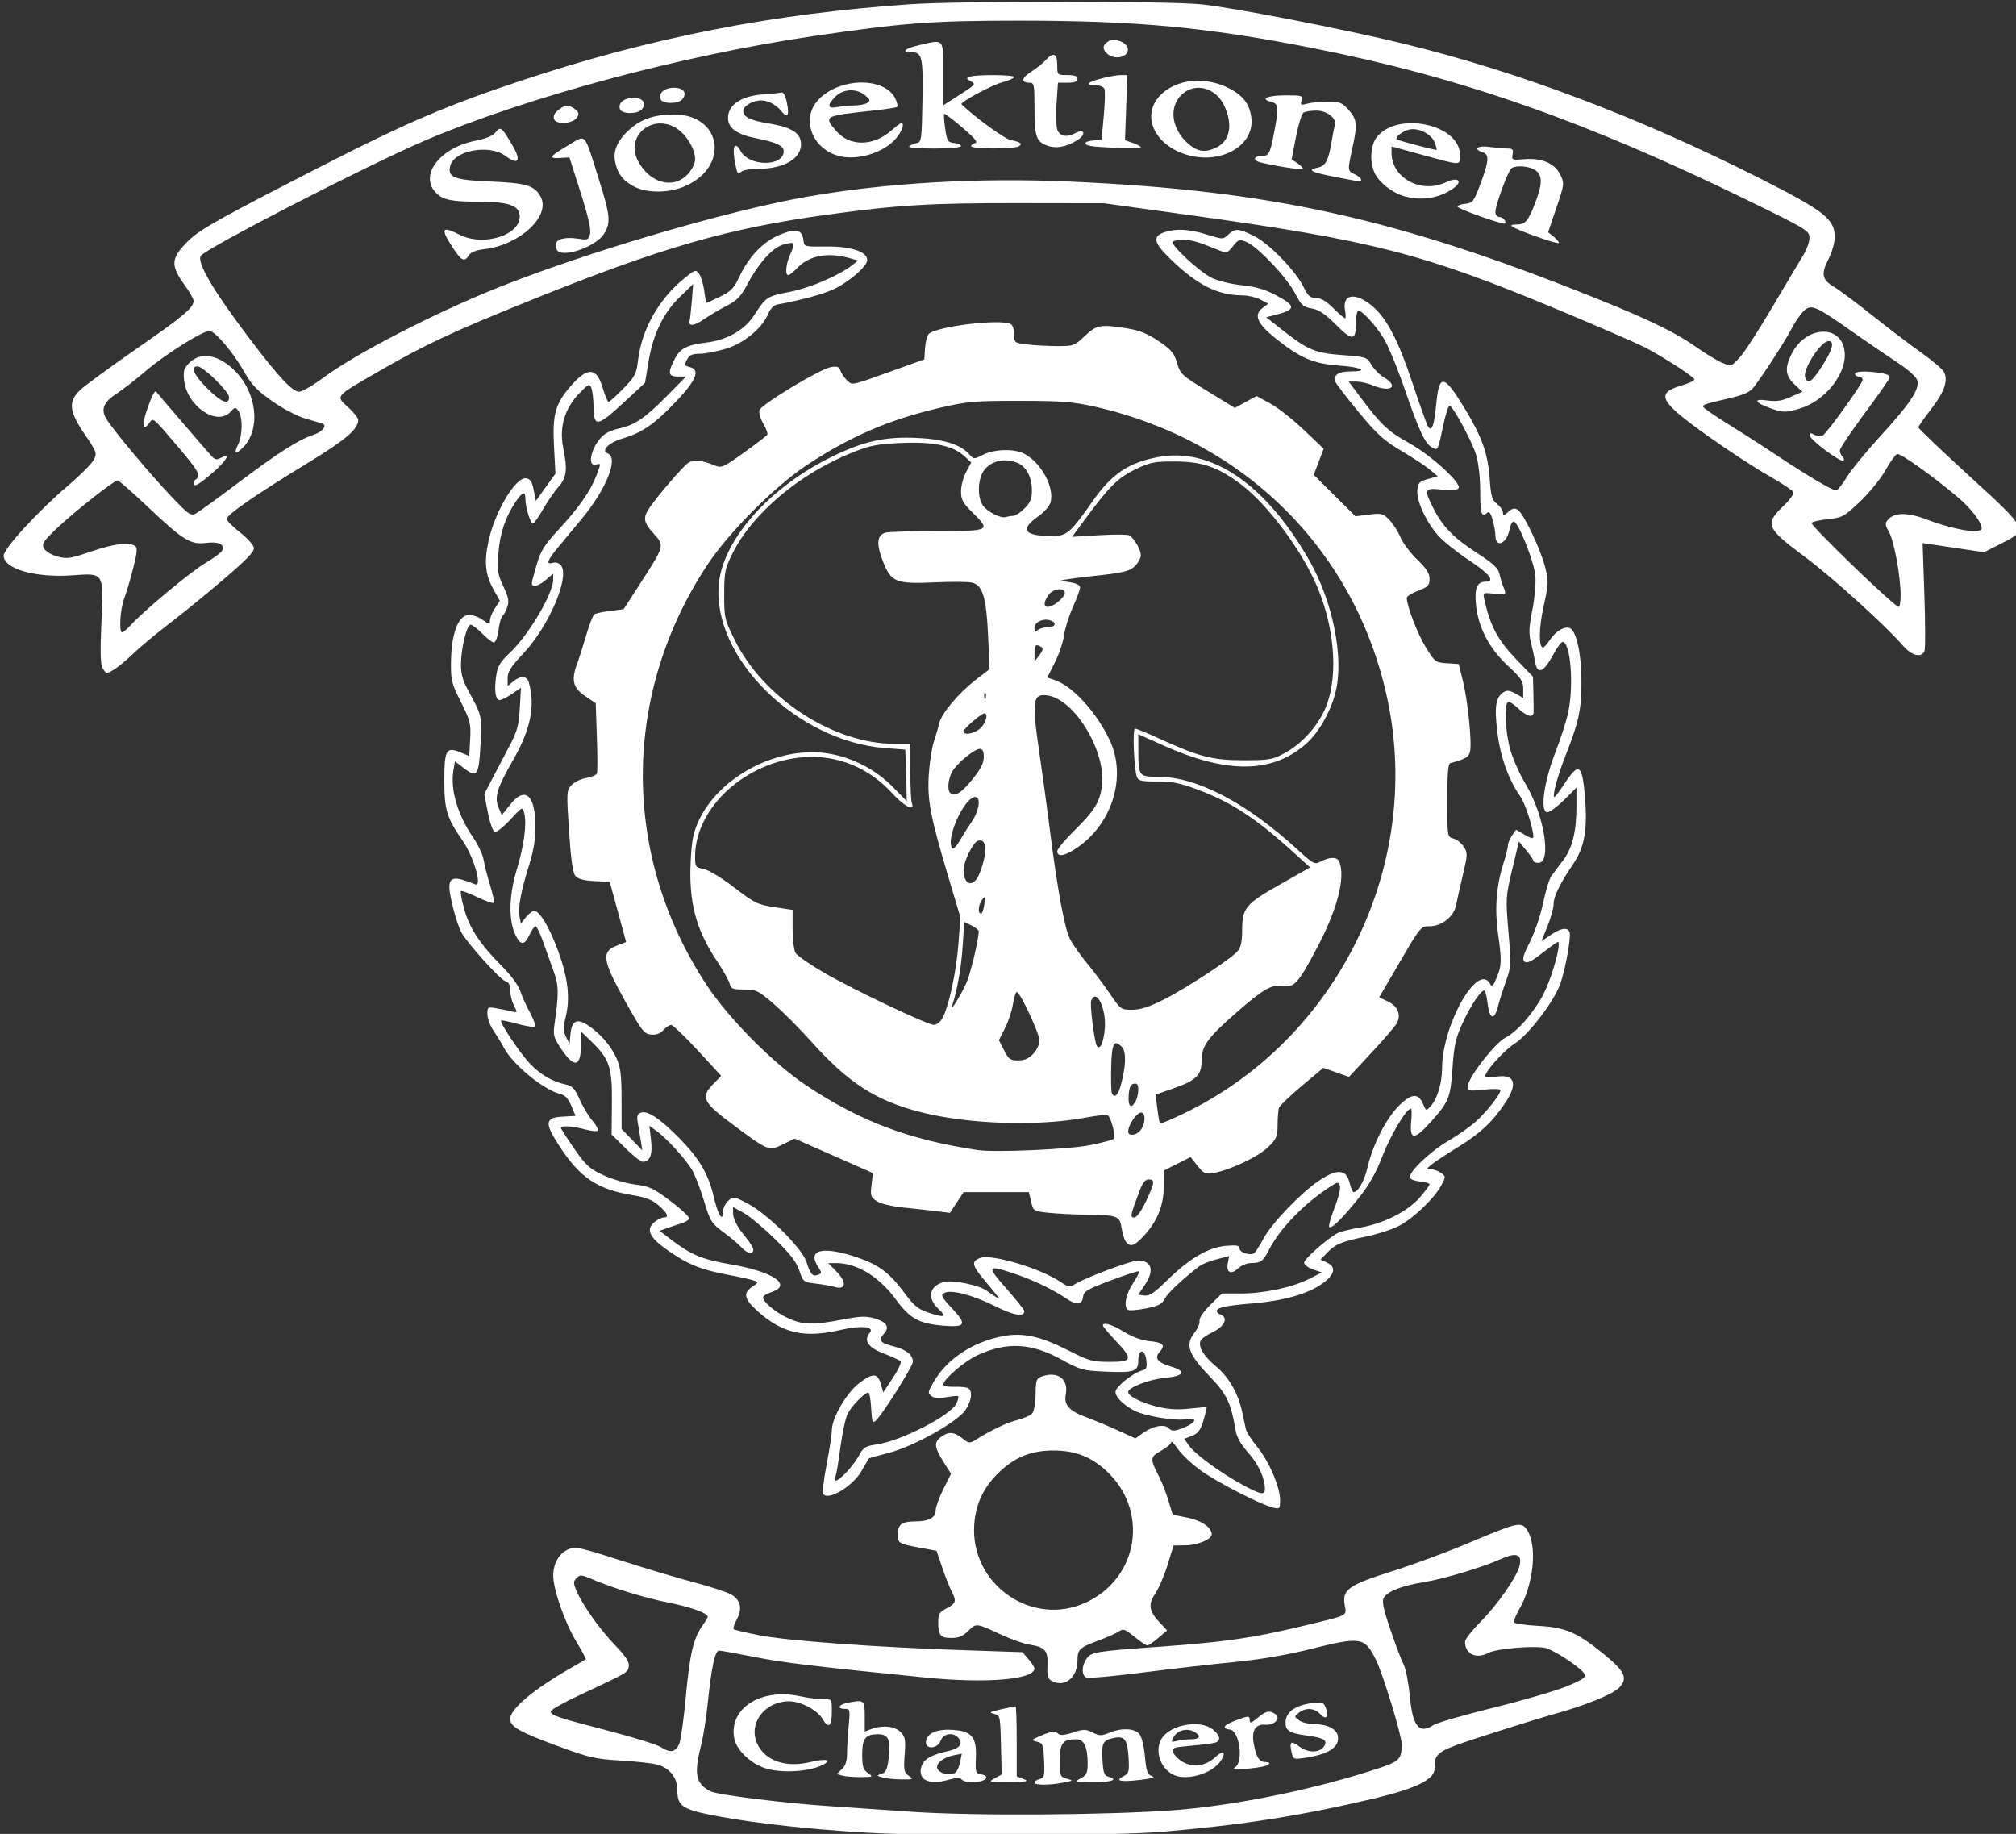 <?xml version="1.0" encoding="UTF-8" standalone="no"?>
<svg
   xmlns:dc="http://purl.org/dc/elements/1.1/"
   xmlns:cc="http://creativecommons.org/ns#"
   xmlns:rdf="http://www.w3.org/1999/02/22-rdf-syntax-ns#"
   xmlns:svg="http://www.w3.org/2000/svg"
   xmlns="http://www.w3.org/2000/svg"
   viewBox="0 0 995 905"
   height="905"
   width="995"
   version="1.1"
   id="svg3494">
  <rect x="0" y="0" width="995" height="905" fill="#333333" stroke="none"/>
  <defs
     id="defs3498" />
  <path
     id="path4322"
     d="m 428.057,904.407 c -27.081,-1.547 -54.222,-4.505 -72.802,-7.934 -18.58,-3.429 -20.948,-4.914 -20.948,-13.135 0,-6.023 -3.74,-10.813 -9.744,-12.478 -2.547,-0.706 -10.818,-1.641 -18.381,-2.076 -12.509,-0.721 -15.368,-1.39 -31.676,-7.418 -18.382,-6.794 -22.699,-9.296 -22.699,-13.155 0,-4.929 11.957,-14.873 30.625,-25.47 3.438,-1.951 6.437,-3.7 6.667,-3.886 0.229,-0.186 -1.899,-4.177 -4.728,-8.868 -5.656,-9.378 -11.313,-25.594 -11.313,-32.43 0,-6.036 2.91,-11.097 7.465,-12.984 3.496,-1.448 5.724,-0.978 25.371,5.351 11.846,3.816 28.289,8.728 36.539,10.915 8.25,2.187 16.57,4.898 18.489,6.023 4.617,2.708 5.578,7.004 2.743,12.267 -1.242,2.307 -1.965,4.488 -1.607,4.846 0.359,0.359 6.226,1.733 13.039,3.053 14.015,2.717 56.961,5.843 100.313,7.302 l 29.227,0.984 2.96,3.442 c 1.628,1.893 2.96,3.96 2.96,4.593 0,5.512 -23.821,7.508 -53.75,4.503 -55.897,-5.611 -70.319,-7.348 -84.591,-10.188 -8.586,-1.708 -16.369,-3.106 -17.296,-3.106 -2.03,0 -3.761,8.042 -5.648,26.25 -0.748,7.219 -2.204,16.425 -3.235,20.458 -3.652,14.286 -2.702,18.932 4.646,22.732 3.363,1.739 36.972,5.91 59.249,7.352 6.188,0.401 24.188,1.63 40,2.732 30.137,2.1 96.945,1.68 130,-0.818 27.957,-2.112 64.982,-9.448 94.539,-18.73 16.799,-5.276 17.276,-5.66 17.318,-13.945 0.022,-4.258 -9.328,-34.821 -12.712,-41.557 -5.663,-11.27 -7.212,-11.51 -32.896,-5.096 -11.211,2.8 -24.463,5.044 -36.875,6.245 -10.656,1.031 -31.004,3.358 -45.217,5.171 -14.213,1.813 -26.729,2.957 -27.812,2.541 -2.493,-0.957 -2.541,-5.713 -0.094,-9.207 2.437,-3.48 3.863,-3.721 35.623,-6.012 32.654,-2.356 45.963,-4.259 70.227,-10.045 24.286,-5.791 22.597,-4.956 21.628,-10.691 -1.267,-7.497 1.993,-9.777 23.853,-16.68 10.267,-3.242 27.194,-9.511 37.615,-13.931 23.928,-10.148 25.777,-10.554 28.579,-6.277 5.141,7.846 3.233,26.84 -3.939,39.213 -1.699,2.932 -2.796,5.806 -2.436,6.387 0.359,0.581 5.616,1.34 11.682,1.686 13.621,0.777 19.039,3.051 31.855,13.374 11.04,8.892 12.76,12.37 8.409,17.002 -3.126,3.327 -16.611,8.848 -31.919,13.067 -5.461,1.505 -20.527,6.162 -33.48,10.349 -25.074,8.104 -25.825,8.589 -25.825,16.665 0,5.321 -9.01,9.769 -29.808,14.715 -35.404,8.42 -64.593,13.028 -103.942,16.408 -24.086,2.069 -113.402,2.37 -146.25,0.493 z m -92.911,-43.615 c 0.816,-1.71 2.334,-12.391 3.373,-23.735 1.919,-20.949 3.725,-28.593 8.261,-34.963 1.389,-1.951 2.526,-3.868 2.526,-4.26 0,-1.777 -8.687,-4.877 -19.77,-7.055 -11.452,-2.251 -27.44,-7.194 -38.219,-11.817 -4.334,-1.859 -5.07,-1.881 -6.748,-0.203 -1.604,1.604 -1.641,2.47 -0.249,5.829 2.932,7.079 11.343,19.046 18.968,26.986 5.537,5.766 7.363,8.533 7.057,10.693 -0.445,3.141 -0.127,2.954 -23.85,14.033 -8.078,3.772 -14.688,7.467 -14.688,8.21 0,1.978 3.26,3.082 28.125,9.517 12.375,3.203 24.188,6.881 26.25,8.173 4.691,2.939 7.069,2.565 8.964,-1.409 z m 372.326,-9.501 c 1.692,-1.109 15.032,-4.969 29.644,-8.578 14.612,-3.609 30.919,-8.377 36.239,-10.594 8.423,-3.511 9.517,-4.322 8.47,-6.279 -1.355,-2.532 -12.444,-10.073 -18.143,-12.337 -4.24,-1.685 -24.848,-0.119 -29.219,2.221 -5.913,3.164 -11.406,0.48 -11.406,-5.575 0,-1.14 3.413,-5.517 7.584,-9.727 8.875,-8.958 18.345,-22.693 19.447,-28.206 1.063,-5.315 -1.886,-6.216 -9.312,-2.846 -8.804,3.995 -28.515,9.901 -38.089,11.413 -10.568,1.669 -18.062,4.596 -19.726,7.704 -0.973,1.818 -0.194,5.541 3.3,15.787 2.515,7.375 5.443,15.096 6.507,17.159 1.063,2.062 2.396,8.754 2.962,14.87 1.451,15.681 4.583,19.68 11.742,14.989 z m -196.915,28.412 c 0,-0.607 1.152,-1.405 2.559,-1.774 2.311,-0.604 2.523,-1.492 2.188,-9.156 -0.345,-7.873 -0.598,-8.544 -3.497,-9.272 -3.009,-0.756 -2.945,-0.862 1.715,-2.865 5.548,-2.384 7.304,-2.559 8.972,-0.896 0.748,0.745 3.362,0.467 7.057,-0.751 5.284,-1.742 6.253,-1.743 9.722,-0.013 3.387,1.69 4.373,1.705 8.153,0.126 5.927,-2.477 12.305,-2.281 14.78,0.454 1.253,1.385 2.355,5.674 2.864,11.149 0.702,7.553 1.226,9.031 3.469,9.777 1.83,0.609 -0.029,1.192 -6.043,1.897 -9.558,1.12 -12.486,0.444 -7.988,-1.845 2.65,-1.349 2.885,-2.181 2.512,-8.911 -0.498,-8.997 -1.903,-11.042 -6.9,-10.043 -5.817,1.163 -6.476,2.344 -6.008,10.764 0.354,6.369 0.857,7.869 2.812,8.38 5.437,1.422 1.743,2.828 -7.306,2.781 -9.303,-0.048 -9.551,-0.124 -6.25,-1.915 2.947,-1.599 3.438,-2.65 3.438,-7.369 0,-8.161 -1.788,-11.916 -5.676,-11.916 -6.636,0 -8.074,1.875 -8.074,10.533 0,7.602 0.149,7.987 3.438,8.904 3.355,0.936 3.317,0.983 -1.562,1.938 -6.863,1.344 -14.375,1.355 -14.375,0.019 z m -54.062,-1.496 c -3.001,-1.748 -2.747,-6.781 0.493,-9.8 1.474,-1.374 5.729,-3.13 9.455,-3.904 7.071,-1.468 9.215,-3.688 6.601,-6.837 -2.508,-3.021 -7.375,-2.316 -8.737,1.266 -1.624,4.272 -7.881,4.568 -7.274,0.344 0.587,-4.085 5.552,-6.153 13.42,-5.589 9.281,0.665 11.627,3.582 11.198,13.919 -0.289,6.954 -0.09,7.61 2.421,7.976 1.505,0.22 2.736,0.863 2.736,1.429 0,2.559 -9.772,3.525 -12.1,1.197 -0.965,-0.965 -2.73,-0.967 -6.188,-0.007 -5.97,1.658 -9.188,1.659 -12.025,0.007 z m 14.981,-3.419 c 0.849,-0.539 1.921,-2.869 2.383,-5.176 l 0.839,-4.196 -4.176,0.835 c -4.976,0.995 -8.8,4.13 -7.899,6.477 0.961,2.504 6.225,3.729 8.853,2.06 z m 19.433,2.783 3.477,-1.885 -0.352,-14.573 c -0.347,-14.379 -0.393,-14.583 -3.477,-15.351 -2.63,-0.655 -2.076,-1.01 3.499,-2.242 3.643,-0.805 6.878,-1.463 7.188,-1.463 0.31,0 0.563,7.766 0.563,17.259 l 0,17.259 3.438,1.358 c 2.904,1.147 1.788,1.371 -7.188,1.441 -10.153,0.079 -10.47,-8.9e-4 -7.148,-1.802 z m -55.352,-0.419 c -3.057,-0.885 -3.067,-0.924 -0.43,-1.797 2.211,-0.732 2.851,-2.237 3.564,-8.378 0.98,-8.441 -0.302,-11.171 -5.244,-11.171 -6.307,0 -7.89,1.985 -7.89,9.892 0,6.159 0.441,7.611 2.812,9.265 2.72,1.897 2.607,1.963 -3.438,2.01 -3.438,0.027 -7.543,-0.298 -9.124,-0.721 l -2.874,-0.77 2.562,-2.387 c 1.795,-1.672 2.565,-3.962 2.571,-7.651 0.005,-2.895 0.367,-9.061 0.806,-13.701 0.759,-8.042 0.671,-8.438 -1.884,-8.438 -4.065,0 -3.205,-2.083 1.226,-2.969 8.357,-1.671 8.594,-1.488 8.594,6.688 l 0,7.469 3.206,-1.219 c 5.429,-2.064 11.558,-1.454 14.45,1.438 2.337,2.337 2.583,3.686 2.045,11.21 -0.549,7.671 -0.339,8.744 2.031,10.403 2.481,1.736 2.26,1.846 -3.607,1.79 -3.438,-0.033 -7.656,-0.466 -9.375,-0.964 z m 143.125,-1.547 c -6.49,-3.569 -8.975,-12.494 -5.043,-18.108 4.6,-6.567 18.769,-8.903 24.875,-4.1 3.8,2.989 4.255,5.713 1.106,6.622 -1.203,0.347 -6.506,1.01 -11.784,1.473 -9.118,0.799 -9.549,0.975 -8.65,3.516 0.52,1.471 2.898,3.651 5.285,4.846 5.115,2.56 10.94,1.451 15.657,-2.98 3.662,-3.44 5.2,-2.185 2.456,2.003 -4.303,6.566 -17.461,10.271 -23.901,6.729 z m 9.062,-17.282 c 4.634,-0.019 5.295,-1.77 1.446,-3.829 -3.473,-1.859 -8.219,-0.547 -9.989,2.76 -1.304,2.437 -1.172,2.6 1.526,1.877 1.625,-0.435 4.782,-0.798 7.017,-0.808 z m -209.995,14.31 c -7.34,-2.35 -14.296,-9.067 -15.382,-14.852 -2.742,-14.615 13.041,-24.816 32.157,-20.783 4.349,0.917 9.735,1.627 11.97,1.577 4.04,-0.091 4.062,-0.057 4.062,5.996 0,7.454 -1.604,8.762 -4.577,3.73 -2.636,-4.463 -10.749,-8.745 -16.567,-8.745 -11.75,0 -20.005,10.59 -15.904,20.405 3.699,8.853 13.963,12.585 26.404,9.6 8.593,-2.061 11.536,-0.947 5.019,1.901 -6.827,2.983 -19.783,3.541 -27.182,1.172 z m 231.87,-0.559 c 4.233,-2.695 2.146,-17.863 -2.551,-18.543 -4.227,-0.611 -3.311,-2.176 2.593,-4.431 6.62,-2.528 7.146,-2.533 7.146,-0.059 0,1.544 0.856,1.266 3.846,-1.25 4.149,-3.491 5.741,-3.86 8.654,-2.003 3.148,2.007 -0.195,5.705 -4.819,5.33 -4.879,-0.395 -6.869,2.886 -5.694,9.391 1.207,6.686 2.721,9.045 5.808,9.045 1.841,0 2.298,0.408 1.43,1.276 -0.702,0.702 -5.174,1.582 -9.938,1.956 -6.644,0.521 -8.152,0.355 -6.474,-0.713 z m 27.793,-7.609 c -1.128,-5.135 -0.254,-5.649 4.115,-2.419 4.264,3.152 9.968,2.992 12.029,-0.339 1.805,-2.916 -0.12,-4.114 -8.375,-5.209 -9.094,-1.206 -11.097,-2.577 -10.634,-7.278 0.461,-4.686 5.143,-7.785 13.27,-8.785 4.876,-0.6 5.497,-0.368 6.571,2.458 1.681,4.421 0.129,6.109 -2.762,3.005 -2.844,-3.053 -7.12,-3.345 -10.518,-0.719 -2.402,1.856 -2.402,1.894 0,3.75 1.335,1.031 4.71,1.883 7.5,1.893 6.564,0.024 11.217,2.424 11.737,6.053 0.782,5.46 -4.779,8.983 -16.876,10.69 -5.023,0.709 -5.244,0.595 -6.056,-3.102 z M 518.937,829.425 c -1.762,-1.025 -2.183,-2.665 -1.957,-7.623 0.334,-7.327 -1.13,-8.979 -9.085,-10.251 -2.81,-0.449 -9.188,-2.727 -14.173,-5.06 -11.875,-5.559 -11.983,-5.57 -15.921,-1.596 -2.543,2.567 -4.601,3.412 -8.304,3.412 -5.446,0 -6.441,-1.266 -6.441,-8.195 0,-3.427 0.704,-4.605 3.671,-6.139 5.082,-2.628 5.491,-3.744 3.079,-8.408 -1.156,-2.236 -3.332,-7.712 -4.836,-12.169 l -2.734,-8.104 -8.329,-1.537 c -10.25,-1.892 -10.852,-2.254 -10.852,-6.523 0,-4.799 2.142,-6.426 8.457,-6.426 6.909,0 10.293,-1.798 10.293,-5.469 0,-1.585 1.707,-6.297 3.792,-10.471 l 3.792,-7.589 -3.792,-5.98 c -4.518,-7.124 -4.73,-9.692 -1.014,-12.295 3.763,-2.636 6.245,-2.449 10.348,0.778 3.277,2.578 3.638,2.614 6.731,0.684 7.838,-4.892 15.242,-8.397 20.577,-9.74 3.157,-0.795 6.437,-2.285 7.288,-3.31 0.851,-1.026 1.571,-5.266 1.6,-9.423 0.044,-6.372 0.445,-7.711 2.553,-8.534 8.03,-3.133 13.799,0.862 12.355,8.557 -1.019,5.434 1.537,8.221 10.627,11.589 3.86,1.43 10.776,4.32 15.37,6.422 l 8.352,3.822 3.73,-2.656 c 5.018,-3.573 10.658,-4.617 12.764,-2.363 1.299,1.39 2.471,1.482 5.477,0.426 7.939,-2.789 9.707,-5.989 2.679,-4.848 -5.293,0.859 -19.81,-1.576 -24.993,-4.193 -5.492,-2.772 -9.487,-6.717 -9.487,-9.367 0,-2.422 8.714,-9.42 13.102,-10.521 2.172,-0.545 2.542,-1.409 2.127,-4.964 -0.685,-5.869 -3.979,-5.831 -3.979,0.047 0,5.465 -2.176,6.149 -17.256,5.428 -9.999,-0.478 -11.678,-0.956 -20.536,-5.846 -14.989,-8.274 -26.942,-8.923 -41.51,-2.253 -6.451,2.953 -16.948,11.983 -16.948,14.579 0,0.693 2.443,1.168 5.428,1.055 2.986,-0.113 6.079,0.197 6.875,0.689 2.3,1.421 1.686,6.271 -1.366,10.799 -3.986,5.913 -26.006,18.169 -38.054,21.18 -5.156,1.289 -9.502,2.523 -9.657,2.743 -0.155,0.22 -1.775,3.008 -3.599,6.196 -4.345,7.592 -16.649,14.887 -18.918,11.215 -0.447,-0.724 0.335,-7.267 1.739,-14.54 1.404,-7.273 2.552,-14.793 2.552,-16.711 0,-6.106 7.168,-18.518 13.476,-23.335 6.803,-5.195 9.147,-5.1 10.734,0.433 l 1.174,4.092 4.777,-7.194 c 2.628,-3.957 4.336,-7.635 3.797,-8.174 -0.539,-0.539 -4.322,-2.272 -8.407,-3.851 -7.751,-2.996 -9.995,-6.385 -6.787,-10.25 2.51,-3.025 -4.415,-3.704 -14.268,-1.4 -17.999,4.209 -28.715,1.822 -41.059,-9.145 -6.719,-5.969 -7.397,-9.049 -2.675,-12.143 3.066,-2.009 3.115,-2.192 0.819,-3.042 -1.344,-0.497 -7.305,-1.815 -13.246,-2.928 -13.064,-2.448 -19.684,-5.17 -29.627,-12.182 -8.797,-6.204 -10.618,-10.199 -6.259,-13.729 1.555,-1.259 3.608,-2.289 4.563,-2.289 2.832,0 2.004,-2.006 -2.435,-5.904 -3.163,-2.777 -6.307,-4.015 -13.001,-5.121 -17.428,-2.878 -25.939,-8.622 -36.171,-24.411 -7.289,-11.247 -6.991,-13.811 1.662,-14.313 l 6.444,-0.374 -2.069,-4.972 c -1.407,-3.381 -3.068,-5.218 -5.194,-5.741 -8.564,-2.107 -23.769,-14.588 -28.255,-23.192 -0.976,-1.872 -3.174,-5.466 -4.885,-7.987 -1.711,-2.521 -3.111,-6.256 -3.111,-8.299 0,-3.61 0.132,-3.691 4.688,-2.865 2.578,0.467 5.951,1.153 7.496,1.524 2.719,0.653 2.749,0.561 0.945,-2.898 -1.025,-1.965 -1.866,-5.334 -1.871,-7.489 -0.005,-2.733 -0.696,-4.097 -2.284,-4.512 -2.637,-0.69 -19.206,-19.102 -21.93,-24.37 -2.317,-4.481 -5.794,-17.747 -5.794,-22.108 0,-5.14 2.723,-5.433 12.725,-1.371 3.736,1.518 -0.725,-13.757 -6.381,-21.847 -7.634,-10.92 -8.844,-14.938 -8.844,-29.375 0,-15.125 0.965,-16.822 7.914,-13.919 l 4.382,1.831 0.464,-8.331 c 0.429,-7.695 0.08,-9.094 -4.57,-18.331 -4.691,-9.318 -5.025,-10.682 -4.901,-20 0.177,-13.311 3.451,-22.332 8.308,-22.896 2.013,-0.234 4.943,0.697 7.156,2.273 3.478,2.477 3.748,2.505 3.756,0.396 0.005,-1.25 1.109,-3.942 2.454,-5.983 l 2.446,-3.711 -2.96,-5.296 c -4.185,-7.488 -4.879,-13.503 -2.741,-23.756 3.052,-14.636 13.449,-32.165 18.635,-31.418 2.097,0.302 2.954,1.615 3.775,5.782 l 1.061,5.391 4.835,-6.751 4.835,-6.751 -0.722,-13.692 c -0.818,-15.512 0.706,-20.912 8.366,-29.636 8.309,-9.464 12.724,-9.146 15.711,1.129 1.086,3.737 2.376,6.794 2.867,6.794 0.49,0 3.765,-2.953 7.277,-6.562 5.81,-5.971 6.465,-7.236 7.271,-14.041 1.781,-15.045 10.153,-29.965 22.483,-40.069 5.656,-4.635 6.002,-4.748 7.648,-2.496 0.948,1.297 2.084,5.071 2.524,8.388 0.44,3.317 0.903,6.03 1.03,6.03 0.127,0 3.127,-1.398 6.668,-3.106 5.464,-2.636 6.921,-4.125 9.625,-9.842 4.809,-10.166 11.899,-17.502 20.151,-20.851 7.941,-3.223 10.866,-2.498 11.511,2.853 0.378,3.142 0.502,3.175 11.25,3.035 12.041,-0.157 20.242,2.541 20.242,6.659 0,3.087 -9.031,10.919 -16.675,14.46 -5.384,2.494 -15.913,5.339 -27.855,7.525 -1.53,0.28 -3.331,2.12 -4.252,4.342 -2.997,7.235 -11.836,14.629 -20.796,17.397 -4.503,1.391 -10.358,2.529 -13.011,2.529 -3.49,0 -5.182,0.669 -6.118,2.418 -1.736,3.245 -1.68,3.44 1.206,4.194 5.218,1.365 3.061,6.578 -7.137,17.253 -10.501,10.992 -16.573,15.144 -26.413,18.067 -6.677,1.983 -10.519,5.949 -7.051,7.279 5.53,2.122 -0.657,17.64 -12.907,32.372 -3.914,4.707 -9.226,11.106 -11.804,14.22 -5.173,6.249 -5.894,8.498 -2.364,7.377 1.369,-0.435 3.007,0.086 3.987,1.267 4.535,5.465 -5.859,29.928 -18.381,43.261 -6.232,6.635 -7.929,9.275 -7.929,12.333 l 0,3.89 3.205,-2.521 c 3.479,-2.737 6.364,-2.383 7.279,0.892 3.237,11.579 0.859,23.144 -7.899,38.418 -7.888,13.757 -9.211,18.099 -7.068,23.197 l 1.598,3.802 4.099,-5.176 c 7.383,-9.322 12.484,-4.909 12.516,10.83 0.013,6.169 -0.964,12.108 -3.106,18.888 -4.001,12.667 -5.594,21.221 -4.755,25.538 l 0.666,3.424 2.448,-3.112 c 1.346,-1.711 3.243,-3.112 4.214,-3.112 2.654,0 7.459,8.111 11.776,19.879 4.768,12.996 5.939,22.978 3.76,32.06 -1.37,5.712 -1.355,7.369 0.098,10.25 l 1.732,3.436 0.412,-4.592 c 0.599,-6.674 2.967,-8.141 8.05,-4.989 6.133,3.804 11.773,10.15 14.625,16.456 2.089,4.62 2.548,8.258 2.571,20.361 l 0.028,14.736 5.107,5.264 5.107,5.264 -0.732,-4.688 c -0.402,-2.578 -1.073,-6.573 -1.49,-8.878 -0.584,-3.228 -0.279,-4.374 1.329,-4.991 3.354,-1.287 9.412,2.669 19.072,12.456 9.976,10.106 14.469,17.794 17.172,29.383 1.984,8.503 4.435,12.461 4.435,7.161 0,-1.75 1.165,-4.236 2.589,-5.525 2.543,-2.302 2.716,-2.278 9.688,1.349 9.637,5.013 26.873,22.117 28.953,28.732 1.952,6.209 3.034,7.425 5.697,6.403 1.934,-0.742 1.94,-1.039 0.084,-3.872 -5.753,-8.781 2.602,-10.548 20.398,-4.316 9.631,3.373 15.206,7.64 21.907,16.767 4.747,6.465 6.93,8.331 11.613,9.927 8.5,2.896 9.882,2.475 5.454,-1.661 -5.835,-5.451 -4.519,-11.475 2.915,-13.341 4.153,-1.042 17.05,1.601 20.703,4.242 1.719,1.243 3.969,2.743 5,3.332 2.071,1.184 2.203,1.368 -6.645,-9.27 -5.431,-6.53 -5.711,-8.479 -1.45,-10.099 5.617,-2.136 29.816,5.076 39.826,11.869 3.635,2.467 4.643,2.668 6.593,1.316 4.239,-2.94 27.936,-11.924 31.452,-11.924 7,0 8.331,4.911 3.321,12.254 l -3.153,4.621 3.146,0.395 c 2.448,0.307 4.92,-1.356 11.147,-7.5 10.864,-10.721 20.377,-16.303 28.997,-17.018 5.443,-0.451 6.766,-0.193 6.766,1.323 0,1.949 5.235,3.62 7.205,2.299 0.614,-0.412 2.681,-3.651 4.593,-7.198 4.167,-7.731 18.644,-22.784 27.686,-28.787 8.723,-5.792 13.165,-5.439 14.799,1.174 0.637,2.578 1.534,4.688 1.994,4.688 2.228,0 5.312,-5.501 6.9,-12.309 2.526,-10.828 8.807,-23.358 14.892,-29.709 6.349,-6.627 10.104,-7.141 12.393,-1.699 1.566,3.725 1.625,3.746 3.809,1.333 3.365,-3.719 5.614,-11.214 5.675,-18.916 0.17,-21.439 17.661,-52.223 23.621,-41.573 1.001,1.789 1.519,1.342 3.258,-2.812 2.557,-6.106 2.637,-8.47 0.743,-21.814 -1.726,-12.158 -0.892,-23.4 2.549,-34.375 1.293,-4.125 2.359,-8.359 2.368,-9.409 0.009,-1.05 0.91,-3.186 2.002,-4.745 l 1.986,-2.836 4.264,2.516 c 2.92,1.723 4.264,2.021 4.264,0.945 0,-3.891 -4.035,-16.485 -6.302,-19.669 -5.86,-8.23 -9.885,-19.324 -11.415,-31.465 -1.633,-12.959 -0.911,-17.734 3.054,-20.207 1.697,-1.059 3.078,-0.884 5.938,0.75 l 3.726,2.129 0,-4.439 c 0,-3.823 -1.043,-5.403 -7.517,-11.386 -9.193,-8.496 -14.64,-18.838 -15.783,-29.969 -0.863,-8.406 0.429,-11.589 4.704,-11.589 4.96,0 1.941,-3.931 -8.095,-10.54 -5.743,-3.782 -12.558,-9.218 -15.144,-12.081 -6.025,-6.669 -10.946,-17.346 -10.433,-22.636 0.342,-3.522 1.028,-4.23 5.238,-5.405 l 4.845,-1.352 -3.889,-3.273 c -2.139,-1.8 -8.489,-5.988 -14.11,-9.306 -8.601,-5.077 -11.92,-8.086 -20.955,-18.995 -5.904,-7.129 -11.087,-13.879 -11.518,-15 -1.266,-3.297 1.332,-5.163 7.186,-5.163 9.709,0 5.811,-2.105 -5.358,-2.893 -12.65,-0.893 -19.314,-3.739 -31.338,-13.386 -9.122,-7.319 -11.005,-11.635 -6.545,-14.999 l 2.895,-2.184 -3.904,-2.019 c -2.147,-1.11 -6.042,-2.033 -8.654,-2.05 -12.528,-0.081 -22.31,-4.981 -35.687,-17.878 -8.251,-7.955 -9.049,-11.198 -3.251,-13.22 5.787,-2.017 12.343,-1.683 21.231,1.083 7.843,2.441 7.906,2.441 10.504,0 3.407,-3.201 5.04,-3.102 12.817,0.773 7.457,3.716 20.465,17.15 24.409,25.208 2.137,4.367 3.223,5.312 6.101,5.312 2.418,0 5.048,1.547 8.501,5 2.75,2.75 5.352,5 5.781,5 0.43,0 0.458,-1.618 0.062,-3.596 -1.661,-8.307 4.789,-9.535 13.288,-2.529 7.074,5.831 12.834,16.766 19.759,37.513 3.532,10.58 6.981,20.311 7.666,21.624 1.876,3.598 3.235,0.295 4.214,-10.248 1.451,-15.614 3.705,-15.336 14.085,1.736 8.561,14.08 11.478,22.312 12.348,34.85 0.591,8.513 1.122,10.314 3.619,12.278 1.61,1.266 2.927,3.192 2.927,4.28 0,1.69 0.374,1.639 2.573,-0.351 1.921,-1.739 3.109,-2.009 4.688,-1.066 2.839,1.695 11.206,19.199 13.549,28.345 1.761,6.875 1.713,8.146 -0.739,19.294 -2.393,10.88 -2.507,20.375 -0.244,20.365 0.439,-0.002 1.91,-1.662 3.268,-3.69 2.913,-4.348 7.227,-6.93 9.878,-5.913 3.245,1.245 5.778,12.851 5.762,26.396 -0.017,13.957 -1.268,19.799 -7.784,36.336 -4.102,10.409 -6.828,20.625 -5.504,20.625 0.308,0 2.634,-3.125 5.17,-6.945 6.889,-10.378 8.501,-9.24 9.853,6.954 1.339,16.045 -0.199,24.764 -5.838,33.099 -6.575,9.717 -9.631,15.962 -9.631,19.681 0,1.93 -1.363,6.865 -3.029,10.965 l -3.029,7.455 4.569,-3.105 c 5.091,-3.459 8.394,-3.958 9.37,-1.416 0.856,2.231 -2.136,18.732 -4.657,25.685 -3.133,8.64 -15.404,24.74 -22.223,29.158 -5.649,3.66 -14.75,13.725 -14.75,16.311 0,0.679 1.89,0.829 4.43,0.353 10.059,-1.887 12.066,2.889 5.391,12.828 -6.301,9.382 -12.267,14.982 -22.946,21.539 -5.5,3.377 -11.406,7.263 -13.125,8.635 -2.937,2.345 -2.97,2.497 -0.551,2.523 1.415,0.015 3.665,0.832 5,1.814 2.376,1.749 2.378,1.877 0.109,6.125 -3.51,6.572 -14.29,16.774 -21.403,20.253 -3.487,1.706 -10.545,3.956 -15.685,5.001 -12.039,2.447 -15.198,3.755 -19.228,7.961 l -3.301,3.445 3.154,1.437 c 4.721,2.151 3.974,5.881 -2.052,10.246 -7.188,5.207 -19.158,8.623 -34.74,9.915 -13.299,1.102 -17.554,2.031 -17.554,3.829 0,0.54 0.844,1.306 1.875,1.702 3.898,1.496 2.057,5.742 -3.703,8.54 -3.068,1.491 -5.865,3.457 -6.215,4.37 -1.16,3.024 1.559,7.568 7.448,12.446 6.457,5.348 11.131,13.403 13.078,22.536 0.707,3.317 1.556,7.227 1.886,8.689 0.33,1.462 2.842,5.371 5.583,8.687 5.787,7.003 11.298,19.833 11.298,26.303 0,4.272 -0.172,4.456 -3.438,3.675 -6.28,-1.502 -28.324,-12.856 -36.156,-18.623 -4.245,-3.126 -9.167,-7.815 -10.938,-10.42 -1.77,-2.605 -3.219,-4.08 -3.219,-3.277 0,0.803 -2.254,2.727 -5.009,4.276 -5.529,3.107 -5.571,3.741 -0.876,12.969 1.399,2.75 3.458,8.054 4.575,11.786 l 2.031,6.786 7.355,1.469 c 6.831,1.364 11.924,4.864 11.924,8.195 0,2.432 -6.795,5.342 -12.67,5.427 l -6.176,0.089 -2.93,9.537 c -1.611,5.245 -4.362,11.644 -6.112,14.219 -3.661,5.387 -3.065,8.769 2.589,14.696 l 3.293,3.452 -4.31,3.685 c -2.371,2.027 -4.815,3.707 -5.432,3.735 -0.617,0.028 -3.487,-1.888 -6.379,-4.258 -4.604,-3.773 -5.553,-4.106 -7.629,-2.681 -1.304,0.895 -5.739,2.876 -9.856,4.402 -9.71,3.6 -10.64,4.48 -10.64,10.072 0,8.475 -6.591,13.537 -12.87,9.883 z m 17.245,-38.717 c 26.156,-12.327 31.005,-45.841 9.437,-65.232 -7.526,-6.766 -15.236,-9.668 -25.687,-9.668 -10.451,0 -18.161,2.902 -25.687,9.668 -8.316,7.477 -12.637,16.093 -13.404,26.727 -2.139,29.67 28.644,51.087 55.341,38.505 z m 88.118,-55.838 c -0.017,-5.437 -3.067,-12.125 -8.125,-17.82 -3.584,-4.035 -5.769,-7.826 -6.284,-10.902 -2.284,-13.651 -4.404,-18.155 -12.478,-26.519 -10.989,-11.382 -12.604,-15.945 -7.807,-22.044 1.54,-1.958 2.63,-4.563 2.422,-5.789 -0.224,-1.323 1.943,-4.518 5.332,-7.859 l 5.71,-5.629 9.433,0 c 11.448,0 25.246,-2.959 33.677,-7.222 l 6.25,-3.16 -4.375,-1.483 c -2.406,-0.816 -4.375,-2.321 -4.375,-3.344 0,-1.8 11.334,-11.826 16.485,-14.582 1.39,-0.744 6.262,-1.949 10.825,-2.678 11.451,-1.829 23.538,-7.855 29.621,-14.766 2.719,-3.089 4.943,-6.065 4.943,-6.615 0,-0.549 -2.066,-1.173 -4.591,-1.387 -2.525,-0.213 -4.812,-1.063 -5.083,-1.888 -0.852,-2.596 9.785,-12.83 18.821,-18.107 4.773,-2.787 10.947,-7.11 13.72,-9.606 5.296,-4.765 12.133,-13.472 12.133,-15.45 0,-0.686 -3.328,-0.806 -8.125,-0.292 -7.417,0.794 -8.122,0.667 -8.085,-1.463 0.072,-4.219 13.37,-21.484 18.605,-24.154 5.876,-2.998 13.805,-12.023 18.716,-21.304 3.368,-6.364 7.639,-20.135 7.639,-24.628 0,-2.126 0.627,-2.475 -10.002,5.565 -3.881,2.935 -5.8,3.704 -6.923,2.772 -1.206,-1.001 -0.6,-3.168 2.709,-9.686 2.345,-4.618 5.284,-13.281 6.532,-19.251 1.248,-5.97 3.065,-11.934 4.039,-13.254 0.974,-1.32 3.558,-4.761 5.743,-7.646 4.657,-6.152 6.652,-14.212 6.652,-26.878 l 0,-9.135 -6.071,6.071 c -3.339,3.339 -7.077,6.071 -8.306,6.071 -3.666,0 -1.769,-14.629 3.745,-28.882 2.499,-6.459 5.342,-15.118 6.319,-19.243 3.157,-13.328 1.567,-35.777 -2.543,-35.906 -0.677,-0.021 -2.927,3.118 -5,6.977 -4.348,8.095 -7.527,9.212 -8.516,2.992 -0.355,-2.234 -1.286,-6.552 -2.067,-9.594 -1.147,-4.464 -1.02,-7.553 0.658,-16.01 1.144,-5.763 1.826,-13.399 1.516,-16.969 -0.59,-6.789 -8.145,-25.961 -10.546,-26.761 -0.764,-0.255 -1.753,1.473 -2.197,3.841 -1.335,7.116 -6.982,9.471 -6.998,2.919 -0.004,-1.506 -0.603,-4.886 -1.332,-7.511 -1.016,-3.659 -1.697,-4.464 -2.921,-3.448 -2.65,2.2 -3.24,0.173 -3.24,-11.136 0,-6.292 -0.841,-13.654 -2.011,-17.604 -1.856,-6.265 -10.778,-22.923 -13.02,-24.309 -0.533,-0.33 -1.903,3.759 -3.043,9.085 -2.901,13.547 -2.706,13.148 -5.653,11.571 -3.511,-1.879 -6.32,-7.886 -13.765,-29.436 -3.553,-10.286 -8.189,-21.416 -10.301,-24.734 -4.147,-6.515 -10.443,-13.342 -12.303,-13.342 -0.635,0 -1.162,2.391 -1.173,5.312 -0.035,9.677 -1.516,9.931 -9.845,1.693 -5.57,-5.509 -8.632,-7.561 -12.131,-8.13 -4.136,-0.672 -5.091,-1.555 -8.21,-7.592 -4.019,-7.777 -18.387,-22.897 -23.948,-25.201 -3.456,-1.431 -3.922,-1.284 -6.621,2.101 -2.773,3.478 -3.087,3.566 -7.002,1.97 -10.426,-4.251 -13.157,-5.048 -17.462,-5.099 -2.538,-0.03 -4.902,0.411 -5.253,0.98 -1.012,1.638 13.051,14.679 19.075,17.687 3.131,1.564 9.525,3.153 15,3.728 6.999,0.735 11.542,2.068 17.043,4.998 9.897,5.273 9.781,7.076 -0.625,9.69 l -4.375,1.099 7.859,6.193 c 12.672,9.986 16.202,11.468 29.749,12.483 11.783,0.883 12.088,0.986 14.348,4.817 1.27,2.153 4.022,4.926 6.114,6.162 7.686,4.54 3.455,7.672 -5.378,3.981 -2.468,-1.031 -6.171,-1.875 -8.228,-1.875 l -3.74,0 6.329,8.438 c 9.648,12.862 13.383,16.34 23.571,21.943 10.532,5.792 25.849,19.735 24.348,22.163 -0.662,1.071 -3.132,1.298 -8.271,0.761 -8.656,-0.905 -8.971,-0.215 -4.205,9.191 4.607,9.092 10.041,14.666 21.539,22.092 7.792,5.033 10.465,7.48 11.024,10.091 0.406,1.896 1.261,4.739 1.901,6.318 1.736,4.284 1.62,4.38 -4.446,3.697 -5.517,-0.622 -5.598,-0.578 -4.888,2.65 2.935,13.341 6.652,20.256 16.21,30.157 l 7.843,8.125 0.196,8.125 c 0.108,4.469 0.151,8.828 0.097,9.688 -0.171,2.706 -3.617,1.705 -7.628,-2.216 -2.126,-2.078 -4.396,-3.451 -5.043,-3.051 -1.965,1.214 -1.32,14.495 1.134,23.345 1.271,4.585 4.663,12.227 7.537,16.984 9.245,15.3 13.101,39.002 6.345,39.002 -1.344,0 -2.443,-0.443 -2.443,-0.985 0,-0.542 -1.609,-2.913 -3.577,-5.269 l -3.577,-4.284 -3.291,13.763 c -3.206,13.407 -3.254,14.204 -1.86,30.797 1.359,16.166 1.297,17.404 -1.206,24.318 -1.451,4.007 -3.255,9.712 -4.009,12.678 -1.749,6.879 -4.144,6.223 -5.033,-1.378 -0.372,-3.182 -1.018,-6.127 -1.436,-6.545 -1.249,-1.249 -6.947,7.114 -11.124,16.326 -3.237,7.139 -4.063,10.89 -4.797,21.789 -0.997,14.796 -1.755,16.657 -10.952,26.896 -7.939,8.839 -10.317,8.713 -9.432,-0.5 0.336,-3.496 0.284,-6.356 -0.116,-6.356 -2.216,0 -9.964,12.879 -13.973,23.225 -3.32,8.567 -6.653,14.465 -11.82,20.916 -8.221,10.263 -13.443,15.381 -14.556,14.268 -0.422,-0.422 0.775,-4.7 2.66,-9.506 1.886,-4.806 3.067,-9.68 2.625,-10.831 -0.746,-1.945 -1.044,-1.938 -4.228,0.096 -13.292,8.495 -25.481,21.037 -30.937,31.832 -2.686,5.315 -3.925,6.206 -8.657,6.231 -2.018,0.01 -4.93,1.203 -6.47,2.65 -3.504,3.292 -5.973,1.992 -5.043,-2.654 l 0.694,-3.47 -6.264,1.652 c -3.445,0.909 -7.216,2.389 -8.381,3.29 -8.788,6.797 -15.677,13.267 -17.142,16.101 -1.415,2.737 -3.125,3.627 -9.305,4.843 -4.164,0.819 -8.128,1.146 -8.808,0.725 -2.38,-1.471 -1.205,-7.788 2.465,-13.241 2.036,-3.025 3.279,-5.649 2.762,-5.83 -0.516,-0.181 -6.823,1.887 -14.014,4.595 -11.564,4.355 -13.121,5.296 -13.47,8.142 -0.485,3.944 -3.206,4.154 -8.354,0.645 -6.365,-4.338 -15.858,-8.905 -24.906,-11.983 -14.202,-4.832 -14.586,-4.236 -4.583,7.098 4.875,5.524 8.864,10.526 8.864,11.116 0,3.092 -5.019,2.271 -14.284,-2.334 -11.379,-5.657 -21.948,-8.409 -25.232,-6.571 -1.852,1.037 -1.367,1.996 3.809,7.529 7.564,8.086 6.819,9.527 -4.434,8.584 -11.826,-0.991 -16.333,-3.491 -23.229,-12.882 -8.341,-11.36 -19.22,-17.985 -29.533,-17.985 l -3.838,0 4.161,4.293 c 5.057,5.217 4.613,9.052 -0.869,7.508 -1.884,-0.531 -6.194,-1.294 -9.577,-1.695 -5.992,-0.711 -6.198,-0.875 -7.982,-6.355 -1.363,-4.19 -4.439,-8.177 -12.052,-15.625 -5.622,-5.5 -12.577,-11.302 -15.456,-12.892 l -5.234,-2.892 0,2.662 c 0,3.294 1.828,6.833 6.442,12.47 1.957,2.391 3.558,5.063 3.558,5.938 0,2.462 -3.104,1.88 -5.744,-1.077 -1.31,-1.467 -5.297,-4.832 -8.862,-7.479 -6.131,-4.552 -6.66,-5.403 -9.803,-15.771 -1.828,-6.027 -4.519,-12.927 -5.98,-15.334 -3.232,-5.322 -12.631,-15.559 -17.408,-18.961 l -3.499,-2.492 0.818,6.956 c 0.849,7.224 -0.496,10.746 -4.104,10.746 -0.977,0 -4.835,-3.035 -8.574,-6.743 l -6.798,-6.743 0.165,-15.444 c 0.19,-17.71 -1.14,-21.709 -10.106,-30.385 l -5.106,-4.941 -0.019,6.191 c -0.035,11.403 -3.275,12.137 -9.89,2.242 -3.568,-5.338 -3.951,-6.714 -3.249,-11.676 2.203,-15.569 2.158,-19.368 -0.307,-26.25 -1.354,-3.781 -3.712,-10.391 -5.239,-14.688 -1.527,-4.297 -3.223,-7.812 -3.769,-7.812 -0.546,0 -1.943,2.002 -3.104,4.448 -2.409,5.077 -4.291,5.05 -6.796,-0.095 -3.48,-7.147 -3.268,-19.243 0.561,-32.026 3.702,-12.358 5.087,-22.813 3.736,-28.197 -0.808,-3.221 -0.854,-3.198 -6.887,3.329 -3.34,3.614 -6.792,6.332 -7.671,6.039 -0.879,-0.293 -2.398,-4.608 -3.377,-9.589 l -1.779,-9.056 3.686,-7.114 c 2.027,-3.913 5.84,-11.17 8.473,-16.127 4.118,-7.754 4.869,-10.428 5.373,-19.137 l 0.586,-10.123 -4.76,3.23 c -2.618,1.777 -5.364,3.032 -6.102,2.789 -1.843,-0.606 -2.355,-5.158 -1.35,-12.004 0.691,-4.707 1.919,-6.758 6.813,-11.382 9.259,-8.748 21.278,-29.073 21.307,-36.034 l 0.013,-2.924 -3.907,3.288 c -3.716,3.127 -6.804,3.687 -6.644,1.205 0.041,-0.63 1.143,-4.756 2.451,-9.168 1.956,-6.601 3.833,-9.592 10.598,-16.889 10.086,-10.878 15.934,-19.245 18.892,-27.028 2.213,-5.825 2.21,-5.913 -0.194,-5.284 -5.368,1.404 -1.69,-10.837 4.563,-15.186 1.302,-0.906 4.336,-2.068 6.742,-2.584 7.597,-1.628 12.836,-5.152 23.096,-15.538 l 9.97,-10.094 -4.033,0 c -4.797,0 -5.117,-1.725 -1.599,-8.621 2.688,-5.269 6.054,-7.02 15.691,-8.164 10.268,-1.218 18.938,-6.233 23.731,-13.727 5.59,-8.738 6.268,-9.174 17.624,-11.329 9.562,-1.814 24.051,-8.009 30.448,-13.018 l 3.054,-2.391 -4.929,-1.368 c -10.054,-2.791 -19.322,-0.984 -24.921,4.86 -1.98,2.067 -4.058,3.758 -4.616,3.758 -1.73,0 -1.121,-5.945 1.083,-10.567 1.154,-2.421 1.755,-4.746 1.334,-5.167 -0.421,-0.421 -2.783,-0.099 -5.25,0.715 -5.254,1.734 -11.943,9.26 -17.457,19.643 -3.135,5.903 -5.012,7.846 -10.101,10.453 -3.438,1.761 -8.458,4.728 -11.157,6.593 -5.016,3.467 -7.947,3.743 -7.142,0.673 0.248,-0.945 0.736,-5.375 1.085,-9.844 l 0.634,-8.125 -6.462,6.25 c -8.218,7.948 -13.255,18.289 -15.526,31.875 l -1.777,10.625 -10.452,9.678 c -12.957,11.998 -14.795,12.307 -14.915,2.509 -0.048,-3.953 -0.541,-8.312 -1.094,-9.688 -0.928,-2.306 -1.404,-2.086 -6.134,2.835 -6.987,7.271 -9.767,16.613 -7.822,26.294 2.278,11.342 1.831,15.036 -2.401,19.856 -2.084,2.373 -5.513,7.37 -7.619,11.103 -2.107,3.733 -4.313,6.787 -4.902,6.787 -1.24,0 -3.672,-8.05 -3.682,-12.188 -0.01,-3.885 -1.399,-3.508 -4.633,1.259 -5.223,7.696 -7.935,15.699 -8.661,25.563 -0.638,8.664 -0.37,10.48 2.424,16.435 2.579,5.494 2.916,7.343 1.88,10.315 -0.694,1.991 -1.753,3.924 -2.353,4.295 -0.6,0.371 -1.461,3.463 -1.913,6.873 -0.457,3.448 -1.474,6.199 -2.291,6.199 -0.808,0 -3.377,-1.969 -5.709,-4.375 -2.332,-2.406 -4.918,-4.375 -5.746,-4.375 -1.91,0 -4.681,11.2 -4.794,19.375 -0.06,4.37 0.829,7.942 2.955,11.875 7.655,14.161 7.482,13.442 6.698,27.923 -0.833,15.39 -1.679,16.561 -8.308,11.505 l -4.317,-3.292 -0.787,4.745 c -1.543,9.308 2.157,21.751 9.75,32.79 2.455,3.569 4.794,8.563 5.197,11.097 0.403,2.534 1.849,8.197 3.212,12.584 1.363,4.387 2.17,8.284 1.794,8.66 -0.377,0.377 -4.046,-0.922 -8.155,-2.886 -4.109,-1.964 -7.751,-3.291 -8.094,-2.948 -0.343,0.343 0.386,4.262 1.62,8.71 2.659,9.588 7.802,17.435 18.427,28.112 4.743,4.766 8.399,9.707 9.329,12.607 0.841,2.623 2.991,7.409 4.776,10.637 1.786,3.228 2.856,6.259 2.378,6.737 -0.478,0.478 -4.309,-0.097 -8.515,-1.277 -4.205,-1.18 -7.88,-1.912 -8.165,-1.627 -0.864,0.864 9.43,16.224 14.303,21.342 5.007,5.258 11.07,8.792 17.443,10.168 3.457,0.746 4.594,1.941 6.991,7.34 1.574,3.547 4.427,8.301 6.339,10.564 1.913,2.263 3.108,4.485 2.657,4.936 -0.451,0.451 -3.342,0.146 -6.423,-0.678 -5.969,-1.596 -11.817,-1.975 -11.817,-0.765 0,0.403 2.947,4.996 6.548,10.205 5.74,8.303 7.515,9.924 14.385,13.139 4.31,2.017 11.407,4.11 15.771,4.651 7.037,0.873 9.016,1.803 17.518,8.233 5.271,3.987 9.385,7.849 9.142,8.581 -0.243,0.733 -2.084,1.83 -4.09,2.438 -2.006,0.608 -5.201,1.664 -7.1,2.345 l -3.452,1.239 6.577,4.988 c 9.143,6.935 14.739,9.208 28.452,11.558 20.962,3.593 30.731,10.153 20.331,13.652 -2.224,0.748 -4.14,1.867 -4.258,2.486 -0.4,2.1 5.775,7.381 12.052,10.309 7.453,3.477 12.426,3.632 26.989,0.84 9.124,-1.749 11.816,-1.842 16.111,-0.555 6.004,1.799 7.449,4.286 4.429,7.623 -2.846,3.144 -1.816,4.443 4.854,6.122 6.207,1.563 9.492,4.203 9.492,7.63 0,2.351 -16.174,27.813 -18.633,29.332 -1.44,0.89 -1.482,0.729 -2.047,-7.841 -0.196,-2.977 -0.692,-5.749 -1.102,-6.159 -1.059,-1.059 -8.081,5.881 -10.353,10.233 -1.051,2.013 -2.656,9.337 -3.568,16.276 -0.911,6.938 -2.03,13.588 -2.486,14.777 -2.389,6.224 7.809,-3.223 12.087,-11.199 1.692,-3.153 3.028,-3.912 8.125,-4.612 11.937,-1.641 36.836,-14.409 39.5,-20.256 0.76,-1.668 1.149,-3.262 0.866,-3.543 -0.284,-0.281 -2.903,-0.074 -5.821,0.461 -3.616,0.663 -5.974,0.483 -7.406,-0.564 -1.935,-1.415 -1.842,-1.978 1.173,-7.123 6.651,-11.349 19.423,-19.72 34.292,-22.476 9.785,-1.814 18.5,0.119 32.31,7.166 9.972,5.088 11.669,5.557 20.101,5.557 11.393,0 11.738,-1.227 2.96,-10.508 -3.438,-3.635 -6.25,-6.976 -6.25,-7.425 0,-1.903 4.532,-0.549 10.487,3.133 3.978,2.46 8.638,4.171 12.352,4.537 6.95,0.684 8.243,1.997 5.236,5.319 -2.806,3.1 -1.131,5.258 5.66,7.293 7.692,2.305 6.392,4.662 -3.058,5.544 -7.75,0.724 -18.177,4.733 -18.177,6.989 0,1.987 6.159,5.147 13.896,7.129 5.513,1.412 10.086,1.719 16.314,1.093 l 8.654,-0.869 -0.865,3.57 c -1.762,7.273 -3.111,9.454 -6.674,10.8 l -3.651,1.378 2.495,3.504 c 2.977,4.181 15.89,13.583 26.541,19.324 8.744,4.713 10.794,5.094 10.784,2.002 z M 555.765,612.933 c -0.742,-0.893 -1.718,-3.938 -2.17,-6.766 -0.988,-6.18 -1.858,-6.516 -17.412,-6.728 -6.188,-0.084 -14.606,-0.514 -18.708,-0.955 -7.381,-0.794 -7.47,-0.85 -8.562,-5.489 l -1.103,-4.688 -16.108,0 -16.108,0 -3.384,5.114 -3.384,5.114 -6.418,-0.802 c -3.53,-0.441 -10.911,-1.255 -16.402,-1.808 -5.797,-0.584 -11.362,-1.909 -13.27,-3.16 -2.981,-1.953 -3.222,-2.696 -2.593,-8.008 l 0.693,-5.855 -19.306,-8.507 -19.306,-8.507 -5.781,2.809 c -7.039,3.42 -6.98,3.443 -24.291,-9.373 -15.234,-11.278 -16.512,-13.777 -10.311,-20.174 l 4.098,-4.228 -11.578,-12.557 c -6.368,-6.906 -12.272,-12.557 -13.121,-12.557 -0.849,0 -2.587,1.152 -3.861,2.561 -1.57,1.735 -3.532,2.44 -6.084,2.188 -3.424,-0.339 -4.589,-1.85 -12.817,-16.623 -11.101,-19.933 -11.782,-24.219 -4.314,-27.153 l 4.855,-1.907 -4.046,-14.845 -4.046,-14.845 -7.541,-0.368 c -5.208,-0.254 -8.108,-1.028 -9.375,-2.5 -1.303,-1.514 -2.22,-7.922 -3.165,-22.132 -1.286,-19.322 -1.246,-20.092 1.202,-22.726 1.393,-1.499 4.678,-3.088 7.299,-3.531 2.621,-0.443 4.996,-1.466 5.277,-2.274 0.281,-0.808 0.259,-8.93 -0.05,-18.049 l -0.562,-16.579 -5.164,-3.459 c -6.016,-4.029 -7.011,-7.854 -4.097,-15.751 1.041,-2.822 3.118,-9.35 4.615,-14.506 1.497,-5.156 3.308,-9.743 4.025,-10.192 0.716,-0.45 4.245,-1.185 7.842,-1.635 l 6.539,-0.817 8.581,-13.298 c 11.682,-18.103 11.666,-18.041 6.196,-24.095 -5.159,-5.71 -5.414,-7.814 -1.606,-13.251 4.318,-6.165 16.008,-19.666 18.642,-21.53 2.547,-1.802 6.729,-1.447 12.891,1.096 3.638,1.501 4.235,1.248 14.69,-6.23 5.994,-4.287 11.184,-8.259 11.535,-8.826 0.35,-0.567 -0.538,-3.023 -1.975,-5.459 -1.437,-2.435 -2.293,-5.432 -1.903,-6.658 0.907,-2.85 30.042,-20.4 35.276,-21.25 3.165,-0.514 4.107,-0.148 4.737,1.837 0.433,1.363 1.903,3.488 3.268,4.723 2.795,2.53 1.334,2.856 24.33,-5.426 l 13.75,-4.952 0.377,-5.669 c 0.207,-3.118 1.083,-6.255 1.947,-6.972 4.625,-3.839 35.996,-7.491 40.489,-4.715 0.859,0.531 1.562,2.823 1.562,5.093 0,4.045 0.13,4.143 6.562,4.915 3.609,0.434 10.268,0.793 14.797,0.799 7.903,0.01 8.445,-0.19 13.49,-4.989 5.833,-5.549 7.737,-5.88 21.231,-3.69 5.865,0.952 9.88,2.598 15.282,6.267 6.203,4.213 7.584,5.857 9.003,10.724 1.594,5.468 2.331,6.149 15.105,13.97 l 13.429,8.222 5.359,-2.928 5.359,-2.928 6.681,3.62 c 3.675,1.991 11.127,7.838 16.562,12.995 l 9.881,9.375 -2.455,6.442 -2.455,6.442 10.285,10.232 10.285,10.232 6.737,-0.834 c 6.282,-0.778 6.964,-0.595 10.108,2.701 1.854,1.944 4.296,5.785 5.426,8.535 1.13,2.75 4.816,7.659 8.191,10.909 4.616,4.446 6.136,6.819 6.136,9.584 0,3.204 -0.721,3.95 -5.625,5.823 -3.094,1.182 -5.621,2.775 -5.615,3.541 0.028,4.074 5.276,17.729 9.353,24.334 4.52,7.323 4.845,7.57 10.464,7.933 l 5.799,0.375 2.069,8.28 c 2.428,9.715 4.543,30.664 3.529,34.958 -0.645,2.731 -2.269,3.68 -9.661,5.644 -1.159,0.308 -1.562,5.076 -1.562,18.444 0,17.94 0.015,18.032 2.972,18.775 1.634,0.41 3.934,2.214 5.109,4.009 2.03,3.098 2.008,3.81 -0.418,14.077 -1.406,5.948 -2.903,12.627 -3.326,14.843 -1.057,5.529 -7.024,10.339 -12.87,10.373 -4.577,0.027 -4.625,0.084 -14.839,17.551 l -10.247,17.524 4.349,2.074 c 4.906,2.339 6.626,6.582 4.352,10.732 -0.818,1.494 -6.463,8.06 -12.545,14.591 l -11.057,11.875 -6.325,-2.225 -6.325,-2.225 -10.551,8.839 c -5.803,4.861 -10.884,9.705 -11.29,10.764 -0.406,1.059 -0.739,4.859 -0.739,8.445 0,5.889 -0.453,6.96 -4.688,11.08 -4.827,4.697 -18.665,11.261 -26.789,12.708 -4.184,0.745 -4.914,0.428 -8.046,-3.497 l -3.444,-4.316 -6.608,3.338 -6.608,3.338 -0.033,8.251 c -0.037,9.265 -3.443,17.322 -10.38,24.561 -4.217,4.401 -6.101,4.961 -8.195,2.438 z m 9.794,-20.059 c 4.394,-9.301 4.582,-10.816 1.338,-10.816 -1.766,0 -3.06,1.755 -4.841,6.562 -4.22,11.394 -4.364,12.188 -2.207,12.188 1.181,0 3.451,-3.154 5.709,-7.934 z m -27.502,-27.765 c 5.844,-1.188 11.108,-2.591 11.697,-3.116 1.031,-0.918 -1.108,-9.575 -2.838,-11.488 -0.461,-0.51 -5.227,-0.087 -10.59,0.939 -23.504,4.497 -58.145,3.418 -81.645,-2.544 -22.418,-5.687 -35.927,-14.391 -54.426,-35.071 -5.475,-6.12 -13.694,-14.364 -18.264,-18.32 -7.792,-6.744 -8.711,-7.193 -14.737,-7.197 -5.689,-0.004 -6.511,-0.339 -7.159,-2.922 -0.403,-1.604 -3.222,-6.63 -6.265,-11.168 -10.272,-15.318 -13.901,-28.903 -12.97,-48.552 0.512,-10.793 1.246,-14.668 3.862,-20.384 10.1,-22.061 39.131,-37.299 63.806,-33.491 11.842,1.827 23.621,7.883 32.078,16.491 l 6.925,7.049 -0.129,-6.327 c -0.071,-3.48 -0.235,-9.196 -0.363,-12.704 l -0.234,-6.377 -9.968,-0.769 c -43.55,-3.358 -85.433,-44.612 -82.084,-80.85 2.041,-22.086 25.201,-48.057 56.321,-63.157 15.447,-7.495 25.674,-9.734 41.357,-9.055 13.254,0.574 21.611,3.185 25.987,8.118 2.205,2.486 2.301,2.489 6.827,0.181 5.5,-2.804 15.293,-3.061 20.188,-0.529 8.365,4.326 14.994,16.416 13.112,23.914 -0.484,1.928 -3.118,4.929 -6.286,7.162 -9.073,6.395 -6.839,9.56 6.773,9.595 7.505,0.019 9.119,-1.357 20.334,-17.325 9.45,-13.457 17.667,-18.957 32.414,-21.7 26.155,-4.864 53.028,13.543 74.403,50.965 11.538,20.2 17.097,47.458 13.143,64.445 -2.256,9.691 -8.357,20.555 -14.658,26.102 -16.742,14.737 -38.95,14.982 -70.621,0.779 l -12.24,-5.489 0.017,7.682 c 0.029,13.004 0.248,13.307 9.596,13.307 19.258,0 43.614,12.709 69.128,36.07 7.869,7.205 8.219,7.378 11.5,5.681 4.464,-2.309 8.062,-2.218 9,0.227 3.065,7.986 -1.009,23.597 -11.14,42.693 -9.232,17.401 -11.143,19.506 -16.877,18.593 -5.384,-0.857 -9.556,1.535 -22.647,12.987 -14.314,12.522 -17.327,16.638 -17.327,23.667 0,7.426 -2.515,9.909 -14.16,13.976 l -8.535,2.981 0.843,6.875 c 0.464,3.781 1.054,7.093 1.312,7.36 0.258,0.267 5.407,-1.881 11.442,-4.774 75.88,-36.368 118.17,-121.925 100.911,-204.152 -15.414,-73.434 -70.507,-128.395 -145.334,-144.986 -10.087,-2.236 -16.165,-2.685 -36.478,-2.694 -22.302,-0.009 -25.651,0.287 -39.375,3.486 -24.879,5.799 -44.323,14.198 -65.701,28.381 -15.469,10.262 -38.011,32.811 -48.452,48.464 -42.801,64.174 -43.033,144.09 -0.603,208.197 10.886,16.447 32.958,38.644 49.072,49.348 26.72,17.75 50.396,26.678 84.434,31.841 8.45,1.282 45.309,-0.322 55.625,-2.42 z m 24.787,-7.249 c 2.309,-2.947 2.768,-8.014 0.795,-8.771 -2.07,-0.794 -6.819,5.754 -6.827,9.414 -0.005,2.3 4.065,1.866 6.032,-0.643 z m -2.331,-14.47 c 0.712,-1.33 1.294,-3.902 1.294,-5.717 0,-2.466 -0.552,-3.194 -2.188,-2.884 -1.596,0.303 -2.291,1.849 -2.572,5.717 -0.407,5.611 1.262,7 3.465,2.884 z m -7.509,-7.27 c 2.742,-9.775 3,-17.187 0.677,-19.509 -3.879,-3.879 -4.987,-1.789 -5.255,9.925 -0.141,6.131 -0.018,11.85 0.273,12.709 1.01,2.981 2.997,1.538 4.305,-3.125 z M 509.992,520 c 1.686,-1.819 3.065,-4.709 3.065,-6.421 0,-3.464 -9.578,-24.021 -11.191,-24.021 -0.564,0 -1.423,2.654 -1.909,5.899 -0.487,3.244 -2.248,8.59 -3.915,11.879 l -3.031,5.981 2.549,4.996 c 2.246,4.402 3.073,4.996 6.958,4.996 3.162,0 5.276,-0.935 7.475,-3.308 z m 35.307,-12.723 c 0.709,-9.803 -4.304,-19.822 -6.741,-13.473 -0.736,1.917 1.55,20.266 2.77,22.24 1.573,2.545 3.453,-1.607 3.971,-8.768 z m -80.473,-4.282 c 3.119,-4.803 7.15,-23.005 8.187,-36.967 l 0.991,-13.346 -5.966,-20 c -8.89,-29.8 -10.426,-37.858 -9.626,-50.484 0.375,-5.921 1.527,-13.297 2.559,-16.391 1.033,-3.094 2.194,-7.084 2.581,-8.868 1.019,-4.693 9.571,-14.916 17.771,-21.241 l 7.093,-5.472 -0.745,-16.482 c -0.856,-18.936 -2.639,-24.894 -7.841,-26.199 -1.865,-0.468 -9.918,-0.549 -17.895,-0.18 -19.721,0.912 -22.007,0.029 -26.043,-10.058 -3.501,-8.751 -3.12,-13.297 1.213,-14.458 1.554,-0.417 13.092,-0.765 25.639,-0.774 26.142,-0.019 26.371,-0.142 17.188,-9.196 -4.745,-4.678 -5.625,-6.303 -5.625,-10.389 0,-2.664 1.135,-6.962 2.523,-9.551 l 2.523,-4.707 -3.359,-3.113 c -5.588,-5.179 -15.125,-7.191 -30.958,-6.533 -11.664,0.485 -15.392,1.182 -23.584,4.407 -26.45,10.414 -50.123,30.25 -60.019,50.293 -3.66,7.413 -4.001,9.124 -4.001,20.095 0,11.571 0.184,12.364 5.249,22.585 14.204,28.662 48.755,51.092 78.701,51.092 l 7.925,0 0,13.648 c 0,7.506 0.341,14.538 0.759,15.625 1.683,4.385 -3.715,1.68 -9.688,-4.856 -11.551,-12.639 -27.043,-18.986 -43.509,-17.824 -28.754,2.028 -53.812,24.901 -53.812,49.12 0,4.986 0.22,5.3 4.227,6.052 2.435,0.457 8.836,4.333 15.099,9.143 10.041,7.712 11.557,8.454 19.835,9.709 l 8.964,1.358 0,9.325 c 0,5.129 0.648,10.451 1.441,11.827 0.792,1.376 7.195,5.831 14.227,9.899 14.388,8.323 50.687,25.579 53.991,25.666 1.187,0.032 2.981,-1.208 3.985,-2.755 z m 12.234,-18.132 c 1.956,-4.391 5.997,-21.453 5.997,-25.324 0,-0.577 -1.608,-1.85 -3.572,-2.831 l -3.572,-1.782 -0.785,12.003 c -0.695,10.631 -2.715,21.994 -5.244,29.503 -1.267,3.76 4.459,-5.471 7.177,-11.569 z m 97.235,8.451 c 11.2,-5.631 33.256,-20.088 36.575,-23.972 1.55,-1.815 2.188,-4.723 2.188,-9.984 0,-11.262 1.577,-13.202 18.552,-22.812 l 14.98,-8.481 -8.328,-7.573 c -18.433,-16.762 -30.867,-24.846 -47.775,-31.062 -8.307,-3.054 -12.458,-3.863 -19.501,-3.8 -7.317,0.065 -9.106,-0.31 -9.818,-2.058 -1.51,-3.707 -2.319,-24.013 -0.957,-24.013 0.687,0 5.968,2.168 11.736,4.819 19.7,9.051 26.479,10.806 41.737,10.806 12.498,0 14.319,-0.303 20,-3.332 8.471,-4.516 16.055,-12.649 20.138,-21.596 6.669,-14.613 5.375,-38.425 -3.238,-59.591 -7.337,-18.03 -24.422,-41.264 -37.816,-51.425 -11.529,-8.747 -19.205,-11.436 -32.835,-11.502 -10.046,-0.048 -12.123,0.36 -19.411,3.813 -8.598,4.075 -13.094,8.518 -25.046,24.754 l -6.346,8.621 13.526,-0.817 c 7.439,-0.449 14.121,-0.391 14.849,0.129 2.514,1.798 5.553,7.137 5.553,9.756 0,1.446 -1.379,3.924 -3.064,5.508 -2.651,2.491 -5.559,3.15 -21.562,4.892 -10.174,1.107 -16.811,2.173 -14.748,2.369 6.726,0.639 9.375,1.564 9.375,3.272 0,0.923 -1.609,5.272 -3.575,9.664 -1.967,4.392 -3.924,10.65 -4.349,13.907 -0.425,3.257 -2.456,9.254 -4.512,13.328 l -3.739,7.407 3.914,1.364 c 8.861,3.089 20.575,16.011 26.996,29.779 8.179,17.537 1.455,40.308 -15.452,52.328 -6.414,4.56 -10.533,5.451 -10.533,2.277 0,-1.083 3.864,-5.75 8.586,-10.37 9.408,-9.205 12.182,-13.583 13.389,-21.129 2.703,-16.904 -13.174,-43.641 -26.975,-45.425 -7.173,-0.927 -7.63,2.593 -3.748,28.894 1.37,9.281 3.631,25.875 5.024,36.875 3.821,30.16 7.315,49.165 10.011,54.448 1.333,2.612 5.137,8.023 8.454,12.025 3.317,4.002 8.41,10.792 11.316,15.089 5.166,7.636 5.411,7.812 10.891,7.812 4.049,0 8.366,-1.387 15.538,-4.994 z m -88.485,-47.009 c 0.462,-3.961 0.329,-4.233 -1.113,-2.261 -1.866,2.552 -2.194,6.763 -0.526,6.763 0.612,0 1.35,-2.026 1.639,-4.502 z m -2.361,-15.279 c 4.124,-10.306 3.682,-17.82 -0.943,-16.045 -2.363,0.907 -6.88,10.149 -6.921,14.161 -0.081,7.961 4.95,9.166 7.864,1.884 z m -3.731,-25.706 c 3.564,-5.19 4.506,-12.013 1.658,-12.013 -5.573,0 -15.098,21.554 -11.233,25.419 0.46,0.46 2.051,-1.275 3.536,-3.854 1.485,-2.58 4.203,-6.878 6.039,-9.552 z m -0.007,-20.451 c 4.266,-5.256 5.836,-8.279 5.84,-11.25 0.004,-2.848 -0.576,-4.062 -1.942,-4.062 -2.751,0 -11.723,7.473 -13.806,11.5 -1.844,3.566 -2.311,8.768 -0.912,10.166 2.172,2.172 5.473,0.233 10.82,-6.354 z m 4.203,-25.53 c 2.748,-2.581 3.992,-7.282 1.928,-7.282 -1.508,0 -10.285,7.545 -10.285,8.841 0,2.181 5.461,1.162 8.357,-1.559 z m 2.471,-17.595 c -0.347,-0.859 -0.63,-0.156 -0.63,1.562 0,1.719 0.284,2.422 0.63,1.562 0.347,-0.859 0.347,-2.266 0,-3.125 z m 27.523,-22.461 c -2.653,-1.687 -3.351,-1.038 -3.323,3.086 l 0.028,4.062 2.386,-3.105 c 1.737,-2.261 1.984,-3.36 0.91,-4.043 z m 3.149,-9.727 c 3.725,0 4.756,-2.097 1.622,-3.299 -3.531,-1.355 -8.122,0.665 -8.122,3.573 0,2.12 0.333,2.393 1.5,1.226 0.825,-0.825 3.075,-1.5 5,-1.5 z m 5.206,-12.591 c 1.811,-1.425 3.294,-3.394 3.294,-4.375 0,-2.851 -5.868,-2.127 -8.054,0.994 -4.119,5.881 -1.123,8.009 4.761,3.381 z M 500.13,254.557 c 1.028,0 3.513,-1.644 5.523,-3.654 2.858,-2.858 3.654,-4.778 3.654,-8.812 0,-6.47 -2.594,-11.606 -6.84,-13.541 -6.78,-3.089 -14.612,-0.895 -17.629,4.938 -2.38,4.602 -2.256,12.334 0.254,15.918 2.295,3.276 8.983,6.607 11.504,5.73 0.916,-0.319 2.506,-0.579 3.534,-0.579 z M 50.523,329.493 c -0.938,-1.754 -1.096,-8.593 -0.5,-21.641 1.175,-25.685 1.546,-25.067 -14.387,-23.926 -18.173,1.301 -33.834,-3.195 -33.826,-9.711 0.004,-3.52 17.106,-22.123 31.829,-34.623 5.941,-5.044 11.611,-10.735 12.6,-12.647 1.726,-3.337 1.55,-3.839 -4.434,-12.62 -7.777,-11.413 -8.247,-16.121 -2.186,-21.908 2.234,-2.133 14.75,-11.292 27.812,-20.352 23.26,-16.134 28.041,-20.148 28.097,-23.592 0.015,-0.939 -1.87,-4.314 -4.189,-7.5 -7.411,-10.18 -7.151,-13.5 1.742,-22.273 5.581,-5.505 15.865,-11.237 68.1,-37.959 39.852,-20.387 60.372,-29.116 96.875,-41.207 63.663,-21.088 123.246,-32.756 191.25,-37.452 23.718,-1.638 125.489,-1.636 143.125,0.004 14.76,1.372 70.399,12.174 100.4,19.492 56.741,13.841 115.812,36.155 175.44,66.271 32.004,16.164 37.285,20.285 37.285,29.096 0,2.748 -1.361,7.527 -3.113,10.934 -3.79,7.369 -3.195,10.229 2.867,13.784 2.541,1.491 11.089,7.864 18.996,14.162 7.906,6.298 18.736,14.536 24.066,18.305 5.33,3.769 10.303,7.998 11.052,9.396 2.229,4.164 0.238,9.92 -6.378,18.443 -3.432,4.421 -6.24,8.453 -6.24,8.961 0,0.508 11.26,11.235 25.023,23.837 29.459,26.975 29.297,26.635 15.899,33.444 l -8.453,4.296 -10.922,-1.612 c -6.007,-0.887 -12.839,-1.904 -15.181,-2.26 l -4.259,-0.648 0.87,25.556 c 0.479,14.056 0.507,26.503 0.063,27.66 -1.389,3.618 -6.238,2.438 -10.621,-2.584 -8.95,-10.256 -34.908,-33.749 -48.269,-43.685 -19.234,-14.303 -20.088,-16.262 -10.921,-25.045 3.151,-3.019 5.468,-6.169 5.149,-6.999 -0.319,-0.83 -5.897,-4.519 -12.396,-8.197 -6.499,-3.678 -19.936,-12.459 -29.859,-19.514 -23.951,-17.028 -26.099,-21.135 -13.036,-24.933 3.851,-1.119 6.69,-2.541 6.308,-3.158 -1.144,-1.851 -16.979,-11.969 -25.087,-16.03 -4.162,-2.085 -23.047,-10.252 -41.967,-18.149 -66.606,-27.802 -91.579,-34.221 -181.715,-46.71 l -42.5,-5.889 -42.5,-0.064 c -43.371,-0.066 -59.311,0.901 -94.193,5.71 -49.21,6.785 -81.604,16.116 -145.807,42.001 -38.838,15.659 -52.031,21.806 -74.375,34.656 -23.158,13.318 -22.521,12.603 -16.3,18.288 2.778,2.539 5.047,5.384 5.042,6.323 -0.022,4.632 -6.038,9.73 -25.474,21.591 -25.596,15.62 -39.546,25.285 -39.425,27.315 0.051,0.853 3.004,3.829 6.562,6.614 3.558,2.784 6.636,6.196 6.839,7.581 0.276,1.885 -3.593,5.896 -15.374,15.937 -8.659,7.38 -20.637,17.137 -26.619,21.682 -5.982,4.545 -13.97,11.202 -17.751,14.795 -6.097,5.793 -11.013,9.317 -12.999,9.317 -0.365,0 -1.281,-1.154 -2.035,-2.564 z m 13.867,-20.874 c 6.722,-7.359 29.865,-26.61 37.058,-30.827 4.165,-2.441 7.874,-5.224 8.243,-6.185 1.184,-3.084 -1.71,-4.424 -7.957,-3.685 -7.797,0.923 -11.252,-1.219 -28.972,-17.965 -7.508,-7.096 -14.14,-12.902 -14.736,-12.902 -1.738,0 -22.254,16.225 -30.298,23.961 -6.461,6.214 -7.199,7.401 -5.998,9.645 0.775,1.448 3.65,3.173 6.624,3.974 4.714,1.269 6.422,1.016 16.597,-2.458 11.289,-3.854 18.486,-4.782 21.632,-2.788 1.346,0.853 1.192,2.872 -0.828,10.918 -1.363,5.429 -3.347,12.122 -4.408,14.872 -2.014,5.219 -2.751,16.875 -1.068,16.875 0.534,0 2.385,-1.547 4.111,-3.438 z m 873.662,-15 c -0.007,-9.273 -3.24,-26.779 -5.746,-31.12 -1.894,-3.28 -1.999,-4.26 -0.634,-5.904 3.071,-3.7 9.668,-3.857 18.673,-0.445 14.5,5.494 27.712,7.636 27.712,4.492 0,-2.902 -5.24,-9.734 -11.58,-15.101 -12.687,-10.738 -28.622,-22.078 -30.184,-21.479 -0.869,0.334 -3.5,4.02 -5.846,8.193 -2.346,4.172 -7.98,11.091 -12.521,15.375 -7.714,7.278 -8.73,7.838 -15.491,8.536 -3.979,0.411 -7.728,1.24 -8.331,1.843 -1.009,1.009 40.829,41.369 43.015,41.494 0.516,0.029 0.935,-2.618 0.933,-5.884 z M 117.344,238.416 c 19.506,-14.713 30.145,-21.517 37.165,-23.764 4.663,-1.493 7.254,-4.791 4.464,-5.681 -0.848,-0.271 -4.635,-1.384 -8.416,-2.474 -3.823,-1.102 -11.013,-4.886 -16.196,-8.523 -7.463,-5.237 -10.204,-8.102 -13.75,-14.369 -5.44,-9.615 -14.493,-20.297 -17.201,-20.297 -3.484,0 -21.676,11.43 -31.518,19.802 -5.203,4.426 -11.591,9.396 -14.196,11.044 -6.617,4.187 -8.129,7.941 -5.115,12.708 3.77,5.964 21.803,27.475 31.983,38.151 8.649,9.071 9.59,9.714 12.177,8.33 1.542,-0.825 10.813,-7.542 20.604,-14.927 z m -21.787,-0.035 c 0,-0.647 0.562,-1.524 1.25,-1.949 2.496,-1.542 1.079,-4.135 -8.245,-15.092 C 74.888,205.27 75.738,205.981 73.618,208.841 c -3.023,4.077 -3.671,0.986 -1.273,-6.068 2.442,-7.183 4.057,-10.378 4.766,-9.429 1.019,1.363 25.259,29.535 27.233,31.652 1.797,1.927 2.619,2.066 4.921,0.834 5.143,-2.753 2.344,1.802 -4.885,7.947 -6.783,5.766 -8.825,6.832 -8.825,4.605 z m 21.843,-18.762 c 2.325,-4.496 2.491,-13.785 0.301,-16.781 -1.517,-2.075 -1.736,-2.054 -3.944,0.386 -6.613,7.307 -21.445,-2.712 -22.881,-15.455 -0.533,-4.725 -0.158,-5.987 2.598,-8.742 5.751,-5.751 14.852,-3.973 22.95,4.486 10.408,10.87 12.189,28.061 3.832,36.982 -3.691,3.94 -5.12,3.502 -2.856,-0.875 z m -4.343,-23.631 c 0,-2.747 -12.736,-15.181 -15.55,-15.181 -3.734,0 -1.906,4.174 4.735,10.815 6.878,6.878 10.815,8.467 10.815,4.366 z m 798.407,39.506 c 2.195,-3.609 9.676,-12.75 16.625,-20.312 14.46,-15.737 19.328,-23.023 18.25,-27.319 -0.455,-1.814 -4.139,-5.155 -9.818,-8.904 -4.999,-3.3 -15.407,-10.432 -23.128,-15.848 -17.862,-12.53 -19.551,-13.204 -23.414,-9.34 -1.623,1.623 -4.205,5.417 -5.74,8.431 -2.808,5.518 -13.885,22.654 -18.602,28.778 -1.916,2.488 -4.77,3.821 -11.623,5.427 -12.847,3.012 -13.458,3.207 -13.458,4.282 0,0.53 5.766,4.532 12.812,8.892 7.047,4.36 17.875,11.315 24.062,15.455 13.566,9.076 26.985,17.02 28.751,17.02 0.71,0 3.086,-2.953 5.281,-6.562 z m -10.542,-13.282 c -4.268,-3.179 -7.784,-6.503 -7.812,-7.387 -0.04,-1.226 0.546,-1.286 2.473,-0.255 1.389,0.743 3.14,0.972 3.891,0.508 2.311,-1.428 19.834,-25.805 19.834,-27.591 0,-0.925 -0.844,-1.681 -1.875,-1.681 -1.031,0 -1.875,-0.562 -1.875,-1.25 0,-1.412 5.791,-1.608 12.879,-0.437 3.388,0.56 4.56,1.291 4.079,2.545 -0.371,0.968 -6.026,8.98 -12.567,17.806 -6.54,8.825 -11.892,16.843 -11.892,17.816 0,0.974 0.612,2.382 1.359,3.129 0.747,0.747 0.888,1.633 0.312,1.968 -0.576,0.335 -4.538,-1.992 -8.806,-5.171 z M 873.838,201.471 c -7.833,-2.792 -8.772,-4.865 -1.749,-3.863 4.577,0.653 7.212,0.266 11.703,-1.721 l 5.796,-2.564 -3.891,-3.635 c -4.589,-4.287 -4.952,-8.15 -1.419,-15.076 7.578,-14.855 26.143,-14.452 26.227,0.57 0.059,10.448 -10.351,22.86 -22.149,26.411 -6.937,2.088 -8.352,2.076 -14.518,-0.122 z m 25.496,-20.857 c 5.137,-7.948 6.274,-12.306 3.209,-12.306 -3.903,0 -13.037,14.209 -11.578,18.011 1.341,3.494 3.275,2.176 8.369,-5.705 z m -739.887,5.86 c 16.154,-11.955 54.885,-31.95 86.109,-44.454 43.882,-17.573 113.133,-37.956 152.5,-44.886 39.207,-6.902 84.427,-9.525 129.821,-7.53 99.512,4.373 161.842,18.205 260.179,57.739 26.359,10.597 39.288,16.919 49.69,24.3 4.298,3.05 9.824,6.384 12.28,7.411 4.454,1.861 4.476,1.854 8.622,-2.672 2.286,-2.496 9.511,-13.63 16.056,-24.743 6.545,-11.113 13.351,-22.528 15.125,-25.367 1.774,-2.839 3.226,-6.819 3.226,-8.844 0,-3.566 -0.94,-4.142 -29.688,-18.192 C 782.963,59.936 721.62,38.38 649.307,24.014 596.23,13.47 561.722,10.209 503.057,10.193 460.054,10.182 446.241,11.22 401.251,17.845 336.216,27.421 259.384,48.095 209.638,69.404 181.082,81.637 100.992,122.84 99.06,126.292 c -1.922,3.434 6.406,17.483 24.517,41.361 13.946,18.387 20.771,25.654 24.094,25.654 1.398,0 6.698,-3.075 11.777,-6.834 z m 63.922,-64.424 c -6.106,-9.338 -5.344,-10.722 3.438,-6.242 12.598,6.427 32.012,-0.562 29.489,-10.617 -1.011,-4.027 -6.576,-5.633 -19.519,-5.633 -13.363,0 -17.789,-0.822 -21.118,-3.924 -9.287,-8.652 1.059,-22.733 19.273,-26.232 4.886,-0.938 8.239,-2.36 9.62,-4.08 2.493,-3.104 3.036,-2.685 8.382,6.465 4.514,7.727 2.932,9.92 -3.649,5.059 -7.826,-5.78 -25.164,-2.582 -27.066,4.992 -1.443,5.748 1.796,7 20.065,7.757 17.549,0.727 21.581,1.964 24.563,7.536 5.062,9.458 -10.282,23.741 -27.723,25.806 -4.178,0.495 -6.762,1.518 -7.723,3.057 -2.197,3.518 -3.603,2.827 -8.031,-3.945 z m 51.771,1.675 c -0.458,-0.458 -0.833,-1.804 -0.833,-2.989 0,-2.732 4.683,-3.957 11.167,-2.921 4.568,0.731 5.024,0.54 5.764,-2.407 0.536,-2.134 -1.028,-8.949 -4.696,-20.462 l -5.499,-17.262 -4.672,0.281 c -5.916,0.356 -5.191,-0.745 4.149,-6.309 8.927,-5.317 7.619,-6.746 14.856,16.221 5.823,18.478 6.176,21.911 2.82,27.415 -3.769,6.181 -19.539,11.95 -23.055,8.434 z m 482.679,-7.16 c -11.878,-4.309 -14.283,-5.747 -9.658,-5.776 4.649,-0.029 5.897,-1.373 9.27,-9.979 3.906,-9.966 3.994,-14.252 0.348,-16.806 -2.898,-2.03 -9.332,-2.571 -11.751,-0.989 -1.678,1.098 -7.971,18.164 -7.971,21.618 0,1.334 0.811,2.425 1.801,2.425 1.862,0 3.874,2.241 2.893,3.222 -0.823,0.823 -23.445,-7.242 -23.445,-8.359 0,-0.525 1.761,-1.131 3.914,-1.347 3.631,-0.363 4.168,-1.07 7.427,-9.767 4.263,-11.377 4.499,-14.565 1.159,-15.625 -4.994,-1.585 -2.646,-3.485 3.299,-2.67 3.19,0.437 7.193,0.795 8.896,0.795 2.564,0 3.001,0.498 2.542,2.897 -0.531,2.776 -0.286,2.875 5.829,2.368 8.681,-0.72 15.038,2.046 17.744,7.72 2.036,4.27 1.989,4.66 -1.978,16.337 l -4.064,11.963 2.929,2.374 c 1.611,1.306 2.647,2.636 2.304,2.956 -0.344,0.32 -5.513,-1.192 -11.488,-3.359 z M 693.057,96.838 c -5.69,-1.617 -12.018,-6.474 -14.376,-11.034 -2.804,-5.423 -2.409,-13.98 0.836,-18.105 10.176,-12.937 41.04,-6.376 41.04,8.724 0,5.468 1.459,5.503 -20.312,-0.476 l -13.438,-3.69 0,3.149 c 0,12.443 14.628,20.365 26.845,14.539 6.006,-2.864 8.676,-0.567 3.564,3.067 -6.749,4.797 -15.735,6.221 -24.159,3.827 z m 15.089,-26.423 c -1.614,-4.246 -7.944,-7.503 -12.594,-6.482 -3.289,0.722 -7.259,3.875 -6.111,4.851 0.739,0.628 19.188,5.483 19.588,5.154 0.191,-0.157 -0.207,-1.742 -0.884,-3.523 z m -395.387,21.564 c -5.49,-2.898 -8.297,-6.753 -9.266,-12.721 -0.862,-5.31 1.607,-10.443 7.518,-15.633 5.597,-4.914 12.085,-7.075 21.421,-7.133 23.376,-0.146 27.967,25.019 6.396,35.063 -8.198,3.817 -19.302,3.998 -26.07,0.425 z m 26.861,-6.189 c 2.002,-2.197 3.438,-5.208 3.438,-7.21 0,-4.921 -3.959,-11.691 -8.749,-14.961 -11.833,-8.077 -25.949,3.282 -19.494,15.687 5.854,11.251 17.653,14.335 24.806,6.484 z m 318.832,1.429 c -11.641,-2.318 -13.434,-3.32 -8.053,-4.502 4,-0.879 5.367,-3.572 6.995,-13.785 0.438,-2.75 1.077,-5.956 1.419,-7.124 1.003,-3.423 -3.866,-7.254 -9.193,-7.232 -2.578,0.011 -5.404,0.474 -6.281,1.03 -0.876,0.556 -2.55,5.973 -3.719,12.037 l -2.126,11.026 2.781,1.847 c 1.53,1.016 2.781,2.254 2.781,2.751 0,0.777 -12.025,-1.001 -20.938,-3.096 -3.764,-0.885 -3.593,-3.113 0.239,-3.113 3.906,0 4.45,-0.982 6.499,-11.73 2.406,-12.618 2.26,-14.109 -1.477,-15.047 -5.75,-1.443 -1.837,-3.224 7.084,-3.224 8.248,0 8.713,0.149 7.952,2.549 -0.727,2.289 -0.449,2.448 2.728,1.562 1.945,-0.542 6.537,-0.986 10.203,-0.986 5.949,0 7.058,0.439 10.312,4.082 4.135,4.628 4.375,7.209 1.772,19.043 -2.381,10.826 -2.356,11.084 1.25,12.727 3.265,1.488 4.258,3.632 1.562,3.372 -0.859,-0.083 -6.166,-1.067 -11.793,-2.188 z m -294.507,-2.241 c -0.354,-0.576 -1.044,-3.718 -1.533,-6.984 -0.944,-6.31 0.662,-8.077 3.138,-3.45 4.143,7.741 21.257,7.79 21.257,0.061 0,-2.673 -3.771,-4.434 -13.661,-6.38 -9.477,-1.864 -13.839,-5.019 -13.839,-10.008 0,-6.655 6.762,-11.022 18.112,-11.698 3.445,-0.205 7.064,-0.59 8.043,-0.855 1.232,-0.333 2.128,1.19 2.908,4.944 1.33,6.397 0.341,8.077 -2.587,4.39 -2.55,-3.212 -6.681,-5.44 -10.086,-5.44 -4.154,0 -8.891,2.747 -8.891,5.157 0,3.007 3.567,4.751 12.735,6.228 9.699,1.562 14.52,4.078 15.531,8.105 2.006,7.991 -6.785,14.184 -20.203,14.233 -4.159,0.015 -8.174,0.639 -8.921,1.386 -0.747,0.747 -1.649,0.888 -2.003,0.312 z m 50.516,-7.897 c -13.621,-3.303 -19.371,-18.443 -10.566,-27.821 10.531,-11.217 33.091,-11.409 38.141,-0.325 0.785,1.723 1.132,3.429 0.771,3.79 -0.361,0.361 -5.655,1.192 -11.766,1.847 -24.389,2.614 -24.549,2.699 -18.517,9.868 6.646,7.898 18.326,7.925 27.281,0.062 2.314,-2.031 4.554,-3.694 4.979,-3.694 1.845,0 0.507,3.874 -2.624,7.594 -5.763,6.849 -18.627,10.88 -27.7,8.68 z m 7.19,-25.043 c 2.492,-0.011 5.375,-0.584 6.406,-1.275 1.6,-1.072 1.442,-1.619 -1.076,-3.731 -4.176,-3.502 -10.779,-3.234 -14.606,0.594 -4.283,4.283 -3.978,6.176 0.838,5.213 2.148,-0.43 5.945,-0.79 8.438,-0.8 z M 586.391,76.562 C 569.285,71.83 562.61,56.179 573.458,46.238 c 8.106,-7.429 21.764,-8.514 33.185,-2.636 7.058,3.632 10.295,8.012 10.995,14.875 1.359,13.337 -14.737,22.653 -31.247,18.085 z m 14.281,-3.94 c 6.396,-3.308 7.826,-11.093 3.705,-20.17 -4.266,-9.397 -14.809,-12.1 -21.417,-5.492 -6.324,6.324 -4.584,17.186 3.897,24.322 4.438,3.735 8.433,4.122 13.815,1.339 z M 448.744,72.178 c 0.653,-0.621 2.312,-1.331 3.688,-1.578 2.363,-0.425 2.519,-1.572 2.844,-20.893 0.367,-21.8 -0.116,-23.9 -5.497,-23.9 -5.178,0 -3.216,-1.875 3.627,-3.466 12.825,-2.982 12.151,-3.761 12.151,14.041 l 0,15.575 8.158,-5.201 c 7.666,-4.887 7.996,-5.288 5.478,-6.635 -2.375,-1.271 -2.439,-1.527 -0.556,-2.249 3.031,-1.163 21.919,-1.012 21.919,0.176 0,0.545 -2.645,1.698 -5.877,2.563 -5.3,1.418 -21.077,9.917 -20.134,10.847 5.954,5.871 21.051,16.929 23.964,17.553 5.318,1.14 6.376,1.911 4.368,3.184 -2.294,1.454 -23.571,1.413 -23.571,-0.045 0,-0.637 0.932,-1.34 2.072,-1.562 1.446,-0.282 -0.491,-2.591 -6.408,-7.642 -4.664,-3.981 -8.698,-7.02 -8.964,-6.754 -0.266,0.266 -0.049,3.523 0.482,7.237 0.879,6.151 1.271,6.789 4.392,7.149 1.885,0.218 3.427,0.921 3.427,1.562 0,0.65 -5.926,1.167 -13.375,1.167 -8.002,0 -12.898,-0.453 -12.188,-1.129 z m 67.307,-0.644 c -4.78,-2.099 -5.455,-4.463 -5.477,-19.165 -0.016,-10.606 -0.218,-11.562 -2.443,-11.562 -4.363,0 -4.008,-2.352 0.818,-5.418 2.603,-1.654 5.805,-4.206 7.115,-5.67 3.748,-4.19 5.744,-3.378 5.744,2.338 0,5 0,5 5,5 3.611,0 5,0.521 5,1.875 0,1.343 -1.369,1.875 -4.821,1.875 l -4.821,0 -0.699,10.194 c -0.384,5.607 -0.197,11.513 0.415,13.125 1.216,3.199 4.695,3.811 8.892,1.565 4.638,-2.482 5.384,0.795 0.813,3.572 -5.786,3.515 -10.975,4.274 -15.535,2.271 z m 24.193,0.774 c -5.759,-0.495 -6.168,-2.451 -0.625,-2.985 l 4.062,-0.392 1.068,-11.57 c 0.588,-6.364 0.746,-12.411 0.352,-13.438 -0.431,-1.123 -2.326,-1.867 -4.756,-1.867 -2.352,0 -3.543,-0.451 -2.852,-1.08 1.486,-1.352 11.911,-3.92 15.912,-3.92 l 2.992,0 -0.58,16.072 -0.58,16.072 3.909,1.363 c 2.15,0.75 3.909,1.703 3.909,2.119 0,0.714 -12.554,0.509 -22.812,-0.374 z m -266.781,-13.496 c -0.543,-1.415 0.146,-2.931 2.024,-4.451 3.429,-2.777 5.073,-2.877 8.269,-0.504 1.938,1.439 2.149,2.257 1.05,4.062 -1.92,3.153 -10.224,3.806 -11.342,0.892 z m 32.539,-4.897 c -1.142,-2.977 1.965,-5.609 6.621,-5.609 4.733,0 6.673,2.625 4.17,5.641 -2.05,2.47 -9.84,2.447 -10.791,-0.032 z m 20,-5 c -1.142,-2.977 1.965,-5.609 6.621,-5.609 4.733,0 6.673,2.625 4.17,5.641 -2.05,2.47 -9.84,2.447 -10.791,-0.032 z M 546.215,26.287 c -2.307,-2.307 -2.032,-4.11 0.912,-5.968 2.795,-1.763 8.899,0.484 9.477,3.489 0.848,4.403 -6.672,6.197 -10.39,2.479 z"
     style="fill:#FFFFFF" />
</svg>
